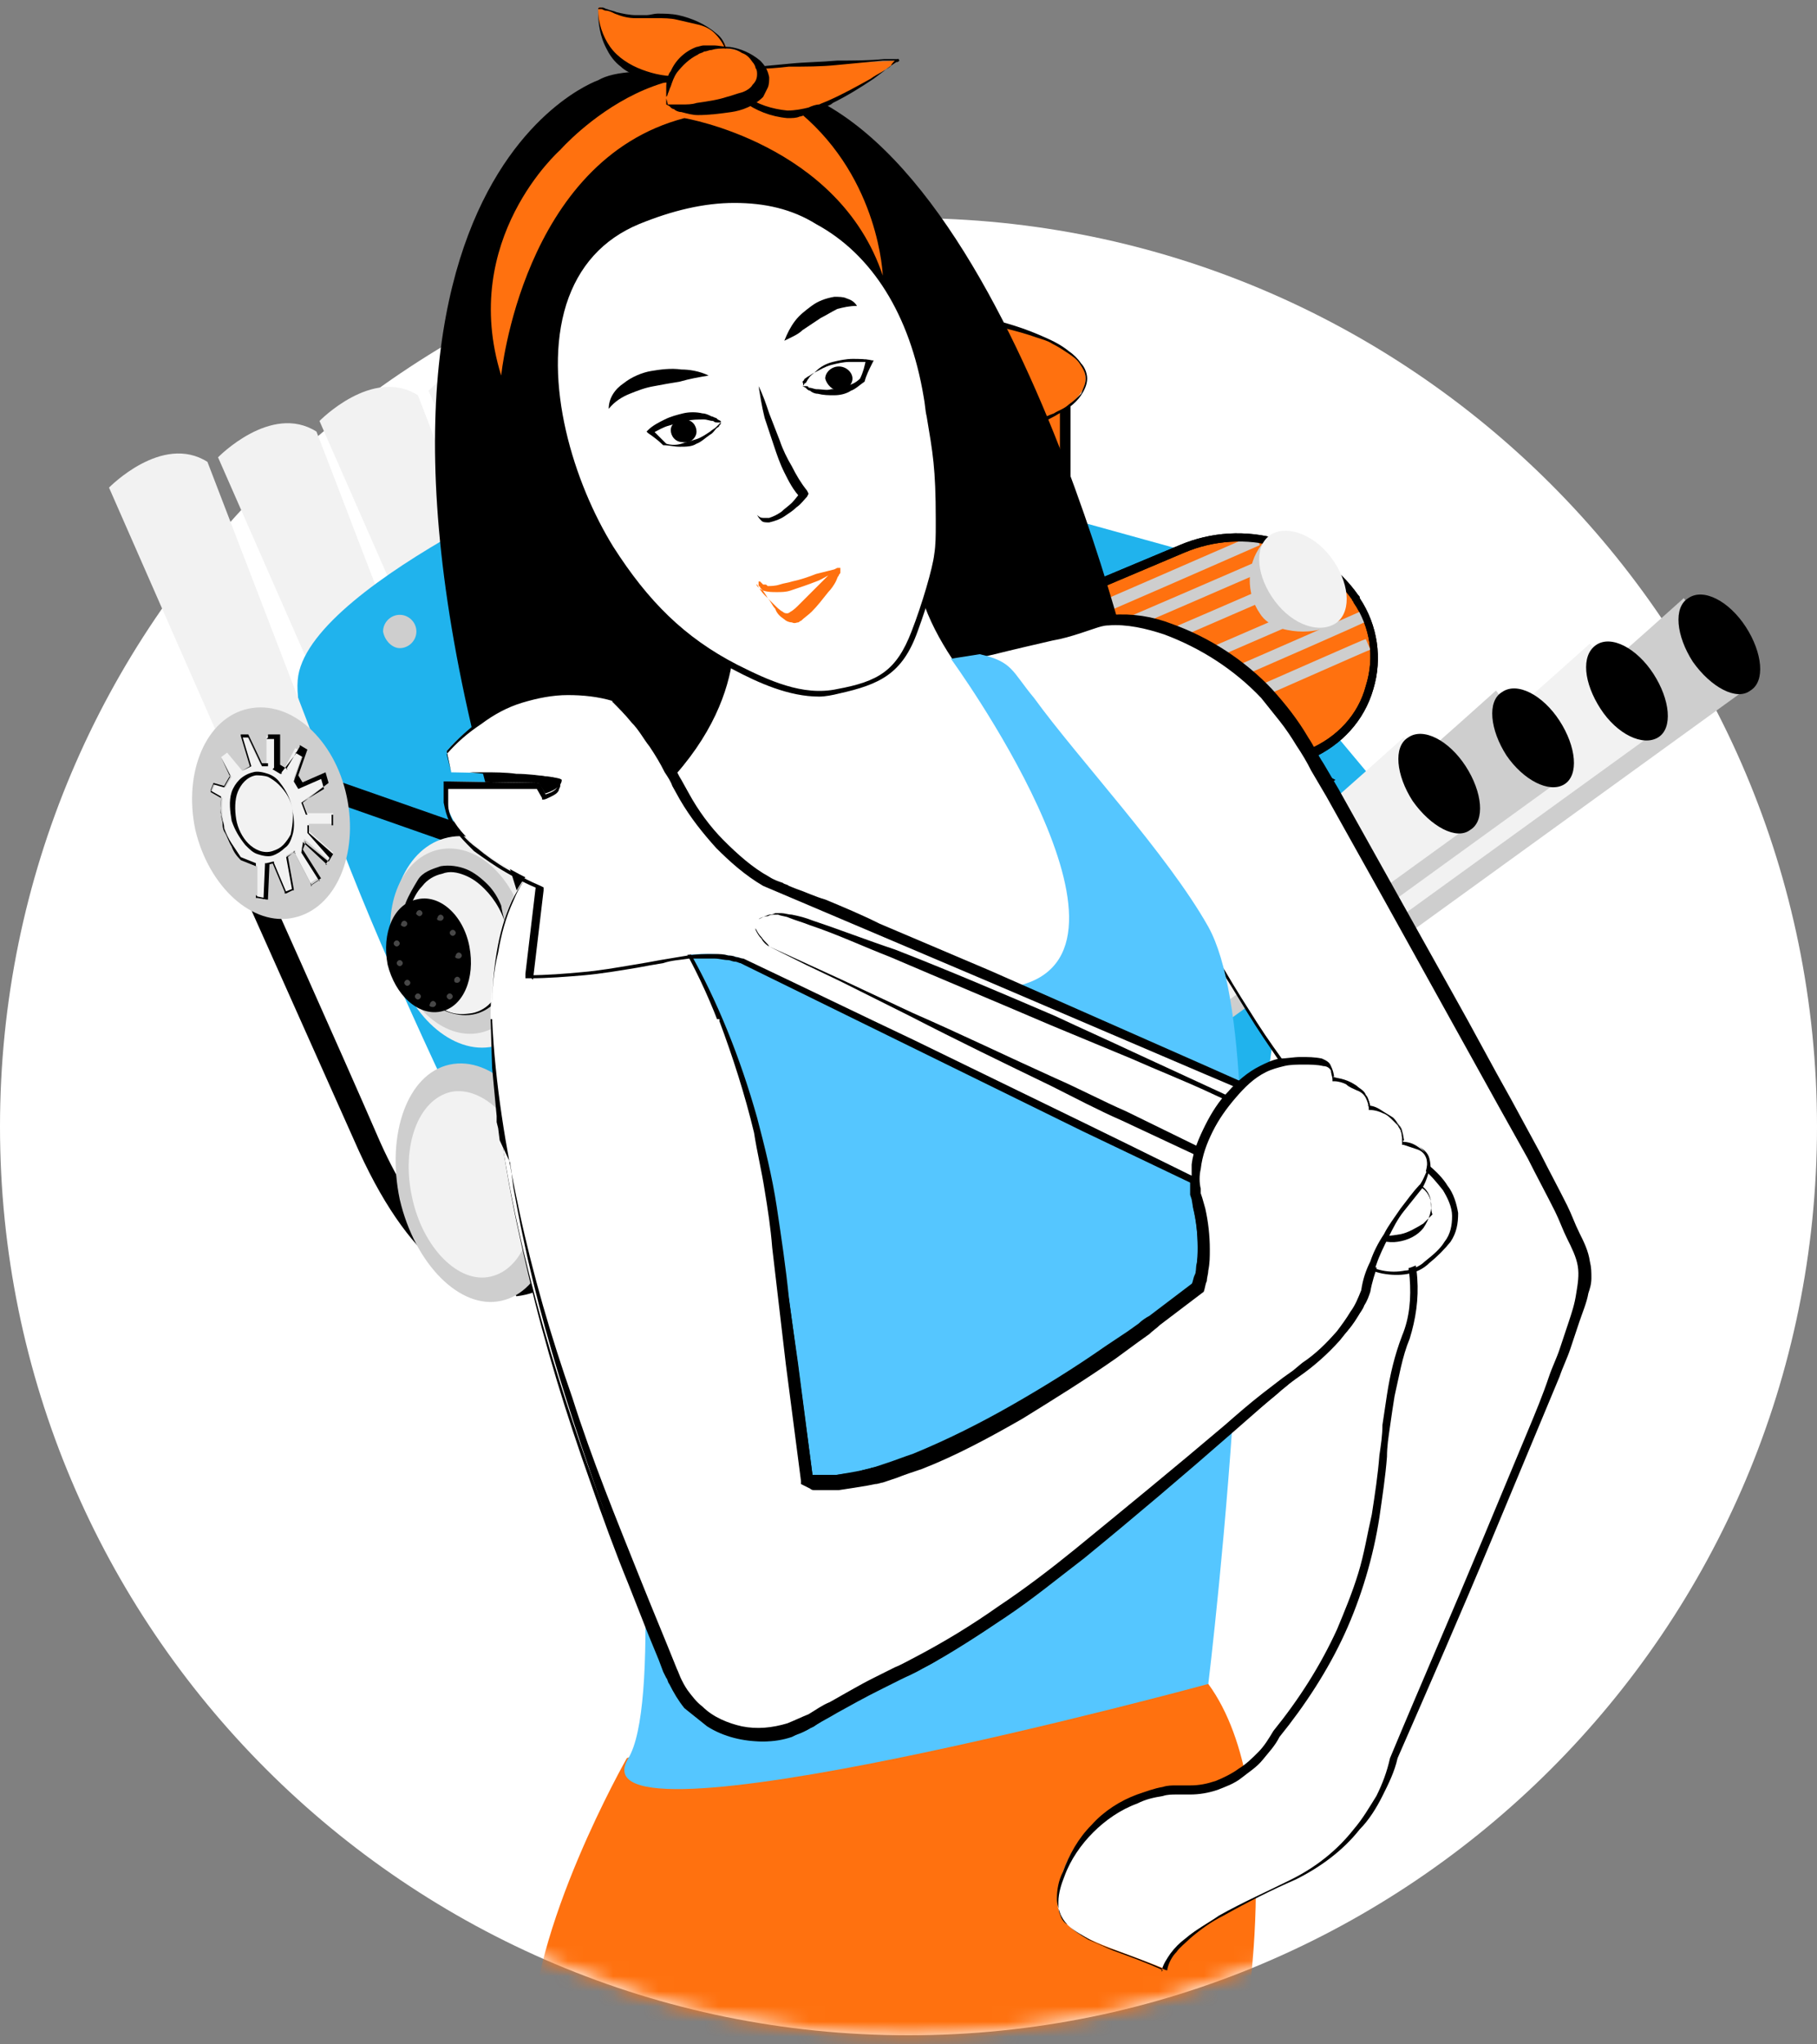 <svg width="120" height="135" viewBox="0 0 120 135" fill="none" xmlns="http://www.w3.org/2000/svg">
<rect x="0" y="0" width="120" height="135" fill="#808080" stroke="none"/>
<path d="M60 134.4C93.137 134.4 120 107.537 120 74.4C120 41.263 93.137 14.4 60 14.4C26.863 14.4 0 41.263 0 74.4C0 107.537 26.863 134.4 60 134.4Z" fill="white"/>
<mask id="mask0" mask-type="alpha" maskUnits="userSpaceOnUse" x="0" y="14" width="120" height="121">
<path d="M60 134.4C93.137 134.4 120 107.537 120 74.4C120 41.263 93.137 14.4 60 14.4C26.863 14.4 0 41.263 0 74.4C0 107.537 26.863 134.4 60 134.4Z" fill="white"/>
</mask>
<g mask="url(#mask0)">
<path d="M41.4 116.1C41.4 116.1 34.9 127.5 35.1 135.1H82C82 135.1 85.2 118.6 79.8 111.2C74.3 103.8 41.4 116.1 41.4 116.1Z" fill="#FF710F"/>
</g>
<path d="M36.8 45.1C36.5 44.5 28.3 25.8 28.3 25.8C28.3 25.8 31.8 22.2 34.8 24.1L42.1 43.1L36.8 45.1Z" fill="#F2F2F2"/>
<path d="M29.6 47.1C29.3 46.5 21.1 27.8 21.1 27.8C21.1 27.8 24.6 24.2 27.6 26.1L34.9 45.1L29.6 47.1Z" fill="#F2F2F2"/>
<path d="M22.9 49.5C22.6 48.9 14.4 30.2 14.4 30.2C14.4 30.2 17.9 26.6 20.9 28.5L28.2 47.5L22.9 49.5Z" fill="#F2F2F2"/>
<path d="M34.2 81.6L49 84.7L54.6 81.5L63.9 84.7L75.3 78.9L76 75.1C76 75.1 81 77.3 83.2 75.1L84.8 63.2L92.7 53.9L78 36.3L65 32.7L40 30.3C40 30.3 20.8 38.3 19.7 44.6C18.6 50.9 34.2 81.6 34.2 81.6Z" fill="#20B3ED"/>
<path d="M68.2 68.3L49.5 78.1L45.2 76.5C44.9 78.8 42.5 82 41.5 83.2L49 84.8L49.5 84.5L54.6 81.6L63.9 84.8L75.3 79L76 75.2L76.7 67.8L68.2 68.3Z" fill="#CECECE"/>
<path d="M15.7 51.5C15.4 50.9 7.2 32.2 7.2 32.2C7.2 32.2 10.7 28.6 13.7 30.5L21 49.5L15.7 51.5Z" fill="#F2F2F2"/>
<path d="M39.3 25V31.6C39.3 31.6 44.2 35.2 54.2 35C64.2 34.8 68.6 33.6 70.3 32.3V25.6L39.3 25Z" fill="#FF710F"/>
<path d="M39.3 25L39.4 31.6V31.5C39.9 31.9 40.5 32.2 41.1 32.4C41.7 32.7 42.3 32.9 42.9 33.1C44.1 33.5 45.4 33.9 46.7 34.1C48 34.4 49.3 34.5 50.6 34.6H51.6C51.9 34.6 52.3 34.6 52.6 34.6H53.6H54.1H54.6C55.3 34.6 55.9 34.6 56.6 34.5L57.6 34.4L58.6 34.3C59.3 34.3 59.9 34.2 60.6 34.1C61.3 34 61.9 34 62.6 33.9C63.9 33.7 65.2 33.5 66.5 33.2L67 33.1L67.5 33L67.7 32.9L67.9 32.8C68 32.7 68.2 32.7 68.4 32.6C69 32.4 69.6 32.1 70.1 31.7L70 32.2V25.5L70.3 25.8L62.6 25.6C60 25.5 57.5 25.5 54.9 25.4L51 25.3L47.1 25.2L39.3 25ZM39.3 25H47H50.9H54.8C57.4 25 60 25 62.6 25.1L70.4 25.2H70.7V25.5V32.2V32.3L70.6 32.4C70 32.8 69.4 33.1 68.8 33.4C68.6 33.5 68.5 33.5 68.3 33.6L68.1 33.7L67.9 33.8L67.4 33.9L66.6 34C65.3 34.3 64 34.5 62.6 34.7C61.9 34.8 61.3 34.8 60.6 34.9C60 35 59.3 35 58.6 35L57.6 35.1H56.6C55.9 35.1 55.3 35.1 54.6 35.2H54.1H53.6H52.6C52.3 35.2 51.9 35.2 51.6 35.2L50.6 35.1C49.3 35 47.9 34.8 46.6 34.5C45.3 34.2 44 33.9 42.7 33.4C42.1 33.2 41.5 32.9 40.9 32.6C40.3 32.3 39.7 32 39.2 31.6V31.5L39.3 25Z" fill="black"/>
<path d="M62 34.6H61.7V29.6C61.7 29.2 61.7 28.8 61.8 28.5L62.1 28.6C62 29 62 29.3 62 29.7V34.6Z" fill="black"/>
<path d="M63 34.4H62.7V29.4C62.7 29 62.7 28.6 62.8 28.3L63.1 28.4C63 28.7 63 29.1 63 29.4V34.4Z" fill="black"/>
<path d="M64 34.3H63.7V29.3C63.7 28.9 63.7 28.5 63.8 28.2L64.1 28.3C64 28.6 64 29 64 29.3V34.3Z" fill="black"/>
<path d="M65.1 34.1H64.8V29.1C64.8 28.7 64.8 28.3 64.9 28L65.2 28.1C65.1 28.5 65.1 28.8 65.1 29.2V34.1Z" fill="black"/>
<path d="M66.1 33.7H65.8V28.7C65.8 28.3 65.8 27.9 65.9 27.6L66.2 27.7C66.1 28.1 66.1 28.4 66.1 28.8V33.7Z" fill="black"/>
<path d="M67.1 33.6H66.8V28.6C66.8 28.2 66.8 27.8 66.9 27.5L67.2 27.6C67.1 28 67.1 28.3 67.1 28.7V33.6Z" fill="black"/>
<path d="M68.2 33.3H67.9V28.3C67.9 27.9 67.9 27.5 68 27.2L68.3 27.3C68.2 27.7 68.2 28 68.2 28.4V33.3Z" fill="black"/>
<path d="M69.2 32.9H68.9V27.9C68.9 27.5 68.9 27.1 69 26.8L69.3 26.9C69.2 27.3 69.2 27.6 69.2 28V32.9Z" fill="black"/>
<path d="M49.6 34.9H49.3V29.9C49.3 29.5 49.3 29.1 49.4 28.8L49.7 28.9C49.6 29.3 49.6 29.6 49.6 30V34.9Z" fill="black"/>
<path d="M50.7 34.9H50.4V29.9C50.4 29.5 50.4 29.1 50.5 28.8L50.8 28.9C50.7 29.3 50.7 29.6 50.7 30V34.9Z" fill="black"/>
<path d="M51.7 34.9H51.4V29.9C51.4 29.5 51.4 29.1 51.5 28.8L51.8 28.9C51.7 29.3 51.7 29.6 51.7 30V34.9Z" fill="black"/>
<path d="M52.7 34.9H52.4V29.9C52.4 29.5 52.4 29.1 52.5 28.8L52.8 28.9C52.7 29.3 52.7 29.6 52.7 30V34.9Z" fill="black"/>
<path d="M53.8 34.9H53.5V29.9C53.5 29.5 53.5 29.1 53.6 28.8L53.9 28.9C53.8 29.3 53.8 29.6 53.8 30V34.9Z" fill="black"/>
<path d="M54.8 34.9H54.5V29.9C54.5 29.5 54.5 29.1 54.6 28.8L54.9 28.9C54.8 29.3 54.8 29.6 54.8 30V34.9Z" fill="black"/>
<path d="M55.8 34.9H55.5V29.9C55.5 29.5 55.5 29.1 55.6 28.8L55.9 28.9C55.8 29.3 55.8 29.6 55.8 30V34.9Z" fill="black"/>
<path d="M56.8 34.9H56.5V29.9C56.5 29.5 56.5 29.1 56.6 28.8L56.9 28.9C56.8 29.3 56.8 29.6 56.8 30V34.9Z" fill="black"/>
<path d="M57.9 34.7H57.6V29.7C57.6 29.3 57.6 28.9 57.7 28.6L58 28.7C57.9 29.1 57.9 29.4 57.9 29.8V34.7Z" fill="black"/>
<path d="M58.9 34.7H58.6V29.7C58.6 29.3 58.6 28.9 58.7 28.6L59 28.7C58.9 29.1 58.9 29.4 58.9 29.8V34.7Z" fill="black"/>
<path d="M59.9 34.7H59.6V29.7C59.6 29.3 59.6 28.9 59.7 28.6L60 28.7C59.9 29.1 59.9 29.4 59.9 29.8V34.7Z" fill="black"/>
<path d="M61 34.7H60.7V29.7C60.7 29.3 60.7 28.9 60.8 28.6L61.1 28.7C61 29 60.9 29.4 61 29.7V34.7Z" fill="black"/>
<path d="M48.5 34.6H48.2V29.6C48.2 29.2 48.2 28.9 48.1 28.5L48.4 28.4C48.5 28.8 48.5 29.2 48.5 29.5V34.6Z" fill="black"/>
<path d="M47.5 34.4H47.2V29.4C47.2 29 47.2 28.7 47.1 28.3L47.4 28.2C47.5 28.6 47.5 29 47.5 29.3V34.4Z" fill="black"/>
<path d="M46.4 34.3H46.1V29.3C46.1 28.9 46.1 28.6 46 28.2L46.3 28.1C46.4 28.5 46.4 28.9 46.4 29.2V34.3Z" fill="black"/>
<path d="M45.4 34.1H45.1V29.1C45.1 28.7 45.1 28.4 45 28L45.3 27.9C45.4 28.3 45.4 28.7 45.4 29V34.1Z" fill="black"/>
<path d="M44.4 33.7H44.1V28.7C44.1 28.3 44.1 28 44 27.6L44.3 27.5C44.4 27.9 44.4 28.3 44.4 28.6V33.7Z" fill="black"/>
<path d="M43.4 33.4H43.1V28.4C43.1 28 43.1 27.7 43 27.3L43.3 27.2C43.4 27.6 43.4 28 43.4 28.3V33.4Z" fill="black"/>
<path d="M42.3 33H42V28C42 27.6 42 27.3 41.9 26.9L42.2 26.8C42.3 27.2 42.3 27.6 42.3 27.9V33Z" fill="black"/>
<path d="M41.3 32.7H41V27.7C41 27.3 41 27 40.9 26.6L41.2 26.5C41.3 26.9 41.3 27.3 41.3 27.6V32.7Z" fill="black"/>
<path d="M55 29.8C64.2 29.8 71.7 27.7 71.7 25C71.7 22.4 64.2 20.2 55 20.2C45.8 20.2 38.3 22.4 38.3 25C38.3 27.6 45.8 29.8 55 29.8Z" fill="#FF710F"/>
<path d="M71.8 25C71.8 25.4 71.6 25.8 71.4 26.1C71.2 26.4 70.9 26.7 70.6 26.9C70 27.3 69.3 27.7 68.6 28C67.2 28.6 65.7 29 64.2 29.3C61.2 29.9 58.2 30.1 55.1 30.1C53.6 30.1 52.1 30 50.5 29.8C49.7 29.7 49 29.6 48.2 29.5C47.4 29.4 46.7 29.3 45.9 29.1C44.4 28.8 42.9 28.5 41.5 27.9C41.2 27.8 40.8 27.6 40.5 27.4C40.2 27.2 39.8 27.1 39.5 26.8C39.2 26.6 38.9 26.3 38.6 26C38.4 25.7 38.2 25.3 38.2 24.9C38.2 24.5 38.4 24.1 38.6 23.8C38.8 23.5 39.1 23.2 39.5 23C40.1 22.5 40.8 22.2 41.6 21.9C43 21.3 44.5 21 46 20.7C49 20.1 52.1 19.9 55.1 19.9C58.1 19.9 61.2 20.1 64.2 20.8C65.7 21.1 67.2 21.5 68.6 22.1C69.3 22.4 70 22.7 70.6 23.2C70.9 23.4 71.2 23.7 71.4 24C71.6 24.2 71.8 24.6 71.8 25ZM71.7 25C71.7 24.6 71.5 24.3 71.3 24C71.1 23.7 70.8 23.5 70.5 23.3C70.2 23.1 69.9 22.9 69.5 22.7C69.2 22.5 68.8 22.4 68.5 22.3C67.1 21.8 65.6 21.5 64.1 21.2C62.6 21 61.1 20.8 59.6 20.7C58.1 20.6 56.6 20.5 55.1 20.6C53.6 20.6 52.1 20.7 50.6 20.8C49.8 20.9 49.1 20.9 48.3 21C47.5 21.1 46.8 21.2 46.1 21.3C45.4 21.4 44.6 21.6 43.9 21.8C43.2 22 42.4 22.2 41.8 22.5C41.5 22.6 41.1 22.8 40.8 22.9C40.5 23.1 40.1 23.2 39.8 23.4C39.5 23.6 39.2 23.8 39 24.1C38.8 24.4 38.6 24.7 38.6 25C38.6 25.3 38.7 25.7 39 26C39.2 26.3 39.5 26.5 39.8 26.7C40.4 27.1 41.1 27.5 41.8 27.7C43.2 28.2 44.7 28.6 46.2 28.9C47.7 29.2 49.2 29.3 50.7 29.4C52.2 29.5 53.7 29.5 55.2 29.5C58.2 29.5 61.2 29.3 64.2 28.8C65.7 28.6 67.2 28.2 68.6 27.7C68.9 27.6 69.3 27.4 69.6 27.3C69.9 27.1 70.3 27 70.6 26.7C70.9 26.5 71.2 26.2 71.4 26C71.5 25.7 71.7 25.4 71.7 25Z" fill="black"/>
<path d="M84.6 53.7C84.6 53.7 86.8 59.6 91.5 56.3C96.2 53 111.2 39.5 111.2 39.5L115.6 45.3L93.5 61.3C93.5 61.3 84.6 65 81.3 56.3L84.6 53.7Z" fill="#CECECE"/>
<path d="M115.6 45.6C116.6 45 116.4 43.1 115.3 41.4C114.2 39.7 112.5 38.8 111.5 39.5C110.5 40.1 110.7 42 111.8 43.7C113 45.4 114.7 46.3 115.6 45.6Z" fill="black"/>
<path d="M78.4 56.7C78.4 56.7 80.6 62.6 85.3 59.3C90 56 105 42.5 105 42.5L109.4 48.3L87.3 64.3C87.3 64.3 78.4 68 75.1 59.3L78.4 56.7Z" fill="#F2F2F2"/>
<path d="M109.5 48.7C110.5 48.1 110.3 46.2 109.2 44.5C108.1 42.8 106.4 41.9 105.4 42.6C104.4 43.3 104.6 45.1 105.7 46.8C106.8 48.5 108.5 49.3 109.5 48.7Z" fill="black"/>
<path d="M72.2 59.8C72.2 59.8 74.4 65.7 79.1 62.4C83.8 59.1 98.8 45.6 98.8 45.6L103.2 51.4L81.1 67.4C81.1 67.4 72.2 71.1 68.9 62.4L72.2 59.8Z" fill="#CECECE"/>
<path d="M103.3 51.8C104.3 51.2 104.1 49.3 103 47.6C101.9 45.9 100.2 45 99.2 45.7C98.2 46.3 98.4 48.2 99.5 49.9C100.6 51.5 102.3 52.4 103.3 51.8Z" fill="black"/>
<path d="M66.1 62.9C66.1 62.9 68.3 68.8 73 65.5C77.7 62.2 92.7 48.7 92.7 48.7L97.1 54.5L75 70.5C75 70.5 66.1 74.2 62.8 65.5L66.1 62.9Z" fill="#F2F2F2"/>
<path d="M97.1 54.8C98.1 54.2 97.9 52.3 96.8 50.6C95.7 48.9 94 48 93 48.7C92 49.3 92.2 51.2 93.3 52.9C94.5 54.6 96.2 55.5 97.1 54.8Z" fill="black"/>
<path d="M53.1 52C54.1 53.6 55.6 55.7 57.2 57.4C59.2 59.4 62.2 59.9 64.8 58.9L86.4 49.9C90.4 48.2 91.9 43.3 89.5 39.7C89.5 39.6 89.4 39.6 89.4 39.5C86.8 35.9 82 34.6 78 36.3L55.8 45.7C55.8 45.7 55.8 45.7 55.7 45.7C52.9 46.3 51.6 49.5 53.1 52Z" fill="#FF710F"/>
<path d="M62.1 59.6C60.2 59.6 58.4 58.9 57.1 57.5C55.4 55.8 53.9 53.6 52.9 52.1C52.1 50.9 52 49.4 52.6 48C53.2 46.7 54.3 45.7 55.7 45.3L77.9 36C82.1 34.2 87.1 35.6 89.7 39.3C89.8 39.4 89.8 39.4 89.8 39.5C91 41.3 91.3 43.5 90.7 45.5C90.1 47.6 88.6 49.2 86.6 50.1L65 59.1C64 59.4 63 59.6 62.1 59.6ZM53.4 51.8C54.3 53.3 55.8 55.4 57.5 57.1C59.4 59 62.3 59.5 64.8 58.5L86.4 49.5C88.3 48.7 89.7 47.2 90.2 45.3C90.8 43.4 90.5 41.4 89.4 39.8C89.4 39.7 89.3 39.7 89.3 39.6C86.8 36.1 82.2 34.8 78.2 36.5L56 45.9H55.9C54.7 46.2 53.7 47.1 53.2 48.2C52.6 49.4 52.7 50.7 53.4 51.8Z" fill="black"/>
<path d="M60.5 59.3L59.8 58.9C59.9 58.7 63.2 53.3 67.6 51.8C71.8 50.4 90 42.2 90.2 42.2L90.5 42.9C89.7 43.2 72.1 51.1 67.8 52.6C63.8 54 60.6 59.3 60.5 59.3Z" fill="#CECECE"/>
<path d="M58.6 58.3L57.9 57.9C58 57.7 61.1 52.2 65.5 50.7C69.7 49.3 89.6 40.5 89.8 40.4L90.1 41.1C89.3 41.5 70 50 65.7 51.4C61.7 52.8 58.6 58.2 58.6 58.3Z" fill="#CECECE"/>
<path d="M57 56.9L56.3 56.5C56.4 56.3 59.5 50.9 63.9 49.4C68.1 48 86.7 39.8 86.8 39.8L87.1 40.5C86.3 40.8 68.4 48.7 64.1 50.2C60.1 51.5 57.1 56.8 57 56.9Z" fill="#CECECE"/>
<path d="M55.6 55.3L54.9 54.9C55 54.7 58.4 49 62.8 47.5C67 46.1 85.6 37.9 85.7 37.9L86 38.6C85.2 38.9 67.3 46.8 63 48.3C59 49.7 55.6 55.3 55.6 55.3Z" fill="#CECECE"/>
<path d="M54.6 53.7L53.9 53.3C54 53.1 57.3 47.5 61.7 46C65.9 44.6 84.5 36.4 84.6 36.4L84.9 37.1C84.1 37.4 66.2 45.3 61.9 46.8C57.8 48.2 54.6 53.6 54.6 53.7Z" fill="#CECECE"/>
<path d="M53.5 52.1L52.8 51.7C52.9 51.5 56.2 46.2 60.6 44.7C64.8 43.3 82.7 35.3 82.9 35.3L83.2 36C82.5 36.3 65.1 44 60.8 45.5C56.8 46.8 53.6 52 53.5 52.1Z" fill="#CECECE"/>
<path d="M62.1 59.6C60.2 59.6 58.4 58.9 57.1 57.5C55.4 55.8 53.9 53.6 52.9 52.1C52.1 50.9 52 49.4 52.6 48C53.2 46.7 54.3 45.7 55.7 45.3L77.9 36C82.1 34.2 87.1 35.6 89.7 39.3C89.8 39.4 89.8 39.4 89.8 39.5C91 41.3 91.3 43.5 90.7 45.5C90.1 47.6 88.6 49.2 86.6 50.1L65 59.1C64 59.4 63 59.6 62.1 59.6ZM53.4 51.8C54.3 53.3 55.8 55.4 57.5 57.1C59.4 59 62.3 59.5 64.8 58.5L86.4 49.5C88.3 48.7 89.7 47.2 90.2 45.3C90.8 43.4 90.5 41.4 89.4 39.8C89.4 39.7 89.3 39.7 89.3 39.6C86.8 36.1 82.2 34.8 78.2 36.5L56 45.9H55.9C54.7 46.2 53.7 47.1 53.2 48.2C52.6 49.4 52.7 50.7 53.4 51.8Z" fill="black"/>
<path d="M83.8 35.4L83.3 36C82.3 37.3 82.3 39.2 83.2 40.5C83.5 41 84 41.3 84.6 41.5C86.7 42.1 88.2 41.2 88.2 41.2L83.8 35.4Z" fill="#CECECE"/>
<path d="M88.3 41.1C89.3 40.3 89.1 38.4 87.9 36.8C86.7 35.2 84.8 34.6 83.8 35.4C82.8 36.2 83 38.1 84.2 39.7C85.4 41.3 87.2 41.9 88.3 41.1Z" fill="#F2F2F2"/>
<path d="M33.7 85.5C31.3 85.5 27.4 84.1 23.7 76C20.7 69.3 13.9 54 13.8 53.9L13.5 53.3L18.4 50.2L30.4 54.4C30.8 54.5 32.3 54.7 33.8 55.9C35.4 57.1 37.4 59.4 37.6 63.8C37.9 70.3 38.5 76.6 38.7 78.7C38.8 79.4 38.8 79.5 38.8 79.6C38.8 81.8 37.6 85.2 34.1 85.6C34.1 85.5 33.9 85.5 33.7 85.5ZM15.5 53.8C16.8 56.7 22.5 69.4 25.1 75.4C27.7 81.2 31 84.3 34.1 84.1C36.8 83.8 37.5 81.1 37.5 79.6C37.5 79.5 37.5 79.2 37.4 78.8C37.2 76.7 36.6 70.4 36.3 63.8C35.9 56.5 30.5 55.8 30.3 55.8H30.2H30.1L18.7 51.8L15.5 53.8Z" fill="black"/>
<path d="M32.6 69.1C35.4 68.5 36.9 64.9 36.1 61.1C35.3 57.3 32.4 54.7 29.6 55.3C26.8 55.9 25.3 59.5 26.1 63.3C26.9 67 29.9 69.7 32.6 69.1Z" fill="#EFEFEF"/>
<path d="M19.4 60.6C22.2 60 23.7 56.4 22.9 52.6C22.1 48.8 19.2 46.2 16.4 46.8C13.6 47.4 12.1 51 12.9 54.8C13.8 58.6 16.7 61.2 19.4 60.6Z" fill="#CECECE"/>
<path d="M33.1 85.9C35.9 85.3 37.3 81.3 36.4 77C35.5 72.7 32.5 69.7 29.7 70.3C26.9 70.9 25.5 74.9 26.4 79.2C27.4 83.5 30.4 86.5 33.1 85.9Z" fill="#CECECE"/>
<path d="M32.4 84.3C34.6 83.8 35.7 80.7 35 77.4C34.3 74 31.9 71.7 29.8 72.1C27.6 72.6 26.5 75.7 27.2 79C27.9 82.4 30.3 84.8 32.4 84.3Z" fill="#F2F2F2"/>
<path d="M31.7 68.2C34.1 67.7 35.5 64.6 34.7 61.2C33.9 57.8 31.4 55.6 29 56.1C26.6 56.6 25.2 59.7 26 63.1C26.8 66.4 29.3 68.7 31.7 68.2Z" fill="#CECECE"/>
<path d="M14.6 50L15 49.7L16 50.9L16.5 50.6L15.9 48.6H16.3L17.2 50.5H17.6V48.6H18.2V50.6L18.7 50.9L19.5 49.4L20 49.7L19.4 51.4L19.7 51.9L21.2 51.2L21.4 51.9L20 52.9L20.3 53.7H22V54.4H20.4V54.9L22 56.3L21.7 56.8L20.1 55.4L19.9 56L21.1 57.9L20.5 58.3L19.4 56.2L18.9 56.5L19.3 58.7L18.8 58.9L18 57L17.6 57.1L17.5 59.4L17 59.3V57.2L16 56.8C16 56.8 14.4 55.1 14.7 52.7L14 52.3L14.2 51.8L14.9 52L15.3 51.3L14.6 50Z" fill="#F2F2F2"/>
<path d="M14.6 50L15 49.7L16 50.9L16.5 50.6L15.9 48.6V48.5H16H16.4L17.3 50.4H17.7V50.5V48.6V48.5H17.8H18.4H18.5V48.6C18.5 49.3 18.5 49.9 18.5 50.6V50.5L19 50.8H18.9L19.8 49.3V49.2L20.3 49.5L19.7 51.2L20 51.7H19.9L21.5 51L21.7 51.7L20 53L20.3 53.8C20.9 53.8 21.4 53.8 22 53.8V54.5H20.4V55L22 56.4L21.7 56.9L20.1 55.6H20.2L20 56.1L21.2 58L20.6 58.4H20.5V58.3L19.4 56.2H19.5L19 56.6V56.5L19.4 58.7V58.8H19.3L18.9 59H18.8V58.9L18 57H18.1L17.7 57.1L17.8 57L17.7 59.3V59.4H17.6L17 59.3H16.9V59.2V57.1V57.2L15.9 56.8C15.6 56.5 15.4 56.2 15.3 55.9C15.1 55.6 15 55.2 14.8 54.9C14.7 54.7 14.7 54.5 14.7 54.4C14.7 54.2 14.6 54 14.6 53.8C14.5 53.4 14.6 53.1 14.6 52.7L13.9 52.3L14.1 51.8L14.8 52L15.2 51.3L14.6 50ZM14.6 50L15.2 51.2L14.8 51.9L14.1 51.7L13.9 52.2L14.6 52.6C14.6 53 14.5 53.3 14.6 53.7C14.6 53.9 14.7 54.1 14.7 54.2C14.8 54.4 14.8 54.6 14.8 54.7C14.9 55 15.1 55.4 15.3 55.7C15.5 56 15.7 56.3 15.9 56.6L16.9 57V59.1L17 59.2L17.5 59.3L17.4 59.4L17.5 57.1V57H17.6L18 56.9H18.1V57L18.9 58.9H18.8L19.3 58.7V58.8L18.9 56.6L19.4 56.3H19.5V56.4L20.6 58.5H20.5L21.1 58.1V58.2L19.9 56.3L20 55.7V55.6L20.1 55.7L21.6 57.1H21.5L21.8 56.6V56.7L20.3 55V54.5H21.9V53.8C21.3 53.8 20.8 53.8 20.2 53.8L19.9 53L21.4 52.1L21.2 51.4H21.3L19.7 52.1L19.4 51.6L20 49.9V50L19.5 49.7H19.6L18.6 51V51.1H18.5L18 50.8L18.1 50.7C18.1 50 18.1 49.4 18.1 48.7L18.2 48.8H17.6L17.7 48.7V50.6H17.3L16.4 48.7H16V48.6L16.6 50.6L16 50.9L15 49.7L14.6 50Z" fill="black"/>
<path d="M31.1 67C33 66.6 34 64.2 33.5 61.5C32.9 58.9 30.9 57.1 29.1 57.5C27.2 57.9 26.2 60.3 26.7 63C27.3 65.6 29.3 67.4 31.1 67Z" fill="#F2F2F2"/>
<path d="M33.5 61.5C33.6 62 33.7 62.6 33.7 63.1C33.7 63.6 33.6 64.2 33.5 64.7C33.3 65.2 33.1 65.7 32.7 66.2C32.3 66.6 31.8 66.9 31.2 67C30.6 67.1 30 67 29.5 66.8C29 66.6 28.5 66.2 28.2 65.8C27.4 65 27 64 26.7 62.9C26.4 61.8 26.4 60.7 26.8 59.6C27 59.1 27.3 58.6 27.6 58.1C27.9 57.6 28.5 57.4 29.1 57.2C29.7 57.1 30.3 57.2 30.8 57.4C31.3 57.6 31.8 58 32.2 58.4C32.6 58.8 32.9 59.3 33.1 59.8C33.2 60.5 33.4 61 33.5 61.5ZM33.5 61.5C33.3 60.4 32.7 59.4 32 58.7C31.6 58.3 31.2 58 30.7 57.8C30.2 57.6 29.7 57.5 29.2 57.7C28.7 57.8 28.2 58.1 27.9 58.5C27.5 58.9 27.3 59.4 27.1 59.8C26.7 60.8 26.7 61.9 26.9 63C27.1 64.1 27.6 65.1 28.3 65.9C28.7 66.3 29.1 66.6 29.6 66.8C30.1 67 30.6 67 31.2 66.9C31.7 66.8 32.2 66.5 32.5 66.1C32.9 65.7 33.1 65.2 33.3 64.8C33.7 63.7 33.7 62.6 33.5 61.5Z" fill="black"/>
<path d="M17.9 56.5C19 56.3 19.5 54.9 19.2 53.4C18.9 51.9 17.8 50.9 16.7 51.2C15.6 51.5 15.1 52.8 15.4 54.3C15.8 55.7 16.9 56.7 17.9 56.5Z" fill="#F2F2F2"/>
<path d="M19.3 53.4C19.4 54 19.5 54.6 19.3 55.2C19.2 55.5 19.1 55.8 18.8 56C18.6 56.2 18.3 56.4 18 56.5C17.7 56.6 17.3 56.5 17 56.4C16.7 56.3 16.5 56.1 16.2 55.8C15.8 55.3 15.5 54.8 15.3 54.2C15.2 53.6 15.1 52.9 15.3 52.3C15.4 52 15.6 51.7 15.8 51.5C16 51.3 16.3 51.1 16.7 51C17 50.9 17.4 51 17.7 51.1C18 51.2 18.3 51.4 18.5 51.7C18.9 52.2 19.2 52.8 19.3 53.4ZM19.3 53.4C19.2 52.8 18.9 52.3 18.4 51.8C18.2 51.6 17.9 51.4 17.7 51.3C17.4 51.2 17.1 51.2 16.9 51.2C16.3 51.3 15.9 51.8 15.7 52.3C15.5 52.8 15.5 53.5 15.6 54.1C15.7 54.7 16 55.3 16.4 55.7C16.8 56.1 17.4 56.4 18 56.2C18.3 56.1 18.5 56 18.7 55.8C18.9 55.6 19.1 55.3 19.2 55.1C19.3 54.6 19.4 54 19.3 53.4Z" fill="black"/>
<path d="M29.1 66.8C30.6 66.5 31.4 64.6 31 62.5C30.6 60.4 29 59 27.5 59.4C26 59.7 25.2 61.6 25.6 63.7C26.1 65.7 27.6 67.1 29.1 66.8Z" fill="black"/>
<path d="M29.1 60.8C29.2 60.8 29.3 60.7 29.3 60.6C29.3 60.5 29.2 60.4 29.1 60.4C29 60.4 28.9 60.5 28.9 60.6C28.8 60.7 28.9 60.8 29.1 60.8Z" fill="#474747"/>
<path d="M29.9 61.8C30 61.8 30.1 61.7 30.1 61.6C30.1 61.5 30 61.4 29.9 61.4C29.8 61.4 29.7 61.5 29.7 61.6C29.7 61.7 29.8 61.8 29.9 61.8Z" fill="#474747"/>
<path d="M30.3 63.3C30.4 63.3 30.5 63.2 30.5 63.1C30.5 63 30.4 62.9 30.3 62.9C30.2 62.9 30.1 63 30.1 63.1C30 63.2 30.1 63.3 30.3 63.3Z" fill="#474747"/>
<path d="M30.2 64.9C30.3 64.9 30.4 64.8 30.4 64.7C30.4 64.6 30.3 64.5 30.2 64.5C30.1 64.5 30 64.6 30 64.7C30 64.8 30 64.9 30.2 64.9Z" fill="#474747"/>
<path d="M29.7 66C29.8 66 29.9 65.9 29.9 65.8C29.9 65.7 29.8 65.6 29.7 65.6C29.6 65.6 29.5 65.7 29.5 65.8C29.5 65.9 29.6 66 29.7 66Z" fill="#474747"/>
<path d="M28.6 66.5C28.7 66.5 28.8 66.4 28.8 66.3C28.8 66.2 28.7 66.1 28.6 66.1C28.5 66.1 28.4 66.2 28.4 66.3C28.3 66.4 28.4 66.5 28.6 66.5Z" fill="#474747"/>
<path d="M27.6 66C27.7 66 27.8 65.9 27.8 65.8C27.8 65.7 27.7 65.6 27.6 65.6C27.5 65.6 27.4 65.7 27.4 65.8C27.4 65.9 27.5 66 27.6 66Z" fill="#474747"/>
<path d="M26.9 65.1C27 65.1 27.1 65 27.1 64.9C27.1 64.8 27 64.7 26.9 64.7C26.8 64.7 26.7 64.8 26.7 64.9C26.7 65 26.8 65.1 26.9 65.1Z" fill="#474747"/>
<path d="M26.4 63.8C26.5 63.8 26.6 63.7 26.6 63.6C26.6 63.5 26.5 63.4 26.4 63.4C26.3 63.4 26.2 63.5 26.2 63.6C26.2 63.7 26.3 63.8 26.4 63.8Z" fill="#474747"/>
<path d="M26.2 62.5C26.3 62.5 26.4 62.4 26.4 62.3C26.4 62.2 26.3 62.1 26.2 62.1C26.1 62.1 26 62.2 26 62.3C26 62.4 26.1 62.5 26.2 62.5Z" fill="#474747"/>
<path d="M26.7 61.2C26.8 61.2 26.9 61.1 26.9 61C26.9 60.9 26.8 60.8 26.7 60.8C26.6 60.8 26.5 60.9 26.5 61C26.4 61.1 26.6 61.2 26.7 61.2Z" fill="#474747"/>
<path d="M27.7 60.5C27.8 60.5 27.9 60.4 27.9 60.3C27.9 60.2 27.8 60.1 27.7 60.1C27.6 60.1 27.5 60.2 27.5 60.3C27.4 60.3 27.6 60.5 27.7 60.5Z" fill="#474747"/>
<path d="M58.8 62.8C60.5 65.8 64.4 66.7 67.2 64.9L88.2 51.5C87.5 51.1 86.6 51 85.8 51.4L58.8 62.8Z" fill="black"/>
<path d="M44.2 53.5L55.7 69.4L62.9 65.6L46.3 50.8L44.2 53.5Z" fill="#CECECE"/>
<path d="M46.8 51.9C47.4 51.9 47.9 51.4 47.9 50.8C47.9 50.2 47.4 49.7 46.8 49.7C46.2 49.7 45.7 50.2 45.7 50.8C45.7 51.4 46.2 51.9 46.8 51.9Z" fill="#CECECE"/>
<path d="M47.8 50.8C47.8 51.1 47.7 51.4 47.6 51.6C47.5 51.7 47.4 51.8 47.2 51.9C47.1 52 46.9 52 46.7 52C46.4 52 46.1 51.8 45.9 51.6C45.7 51.4 45.6 51.1 45.5 50.8C45.5 50.7 45.5 50.5 45.5 50.3C45.6 50.1 45.6 50 45.7 49.9C45.9 49.7 46.3 49.5 46.6 49.5C46.8 49.5 46.9 49.5 47.1 49.6C47.2 49.7 47.4 49.8 47.5 49.9C47.8 50.3 47.8 50.6 47.8 50.8ZM47.8 50.8C47.8 50.7 47.8 50.5 47.7 50.4C47.6 50.3 47.5 50.2 47.4 50.1C47.3 50 47.2 50 47.1 50C47 50 46.9 49.9 46.8 50C46.6 50 46.4 50.1 46.2 50.2C46 50.4 45.9 50.6 45.9 50.8C45.9 51.1 46 51.3 46.2 51.5C46.3 51.6 46.4 51.6 46.5 51.7C46.6 51.7 46.8 51.7 46.9 51.7C47.1 51.7 47.4 51.6 47.6 51.5C47.7 51.4 47.8 51.3 47.9 51.2C47.8 51.1 47.8 51 47.8 50.8Z" fill="black"/>
<path d="M44.1 54.6C44.7 54.6 45.2 54.1 45.2 53.5C45.2 52.9 44.7 52.4 44.1 52.4C43.5 52.4 43 52.9 43 53.5C43.1 54.1 43.6 54.6 44.1 54.6Z" fill="#CECECE"/>
<path d="M45.3 53.5C45.3 53.8 45.2 54.1 45.1 54.3C45 54.4 44.9 54.5 44.7 54.6C44.6 54.7 44.4 54.7 44.2 54.7C43.9 54.7 43.6 54.5 43.4 54.3C43.2 54.1 43.1 53.8 43 53.5C43 53.4 43 53.2 43 53C43.1 52.8 43.1 52.7 43.2 52.6C43.4 52.4 43.8 52.2 44.1 52.2C44.3 52.2 44.4 52.2 44.6 52.3C44.7 52.4 44.9 52.5 45 52.6C45.2 52.9 45.2 53.2 45.3 53.5ZM45.2 53.5C45.2 53.4 45.2 53.2 45.1 53.1C45 53 44.9 52.9 44.8 52.8C44.7 52.7 44.6 52.7 44.5 52.7C44.4 52.7 44.3 52.6 44.2 52.7C44 52.7 43.8 52.8 43.6 52.9C43.4 53.1 43.3 53.3 43.3 53.5C43.3 53.8 43.4 54 43.6 54.2C43.7 54.3 43.8 54.3 43.9 54.4C44 54.4 44.2 54.4 44.3 54.4C44.5 54.4 44.8 54.3 45 54.2C45.1 54.1 45.2 54 45.3 53.9C45.2 53.8 45.2 53.6 45.2 53.5Z" fill="black"/>
<path d="M55.7 70.4C56.3 70.4 56.8 69.9 56.8 69.3C56.8 68.7 56.3 68.2 55.7 68.2C55.1 68.2 54.6 68.7 54.6 69.3C54.6 69.9 55.1 70.4 55.7 70.4Z" fill="#CECECE"/>
<path d="M56.8 69.4C56.8 69.7 56.7 70 56.6 70.2C56.5 70.3 56.4 70.4 56.2 70.5C56.1 70.6 55.9 70.6 55.7 70.6C55.4 70.6 55.1 70.4 54.9 70.2C54.7 70 54.6 69.7 54.5 69.4C54.5 69.3 54.5 69.1 54.5 68.9C54.6 68.7 54.6 68.6 54.7 68.5C54.9 68.3 55.3 68.1 55.6 68.1C55.8 68.1 55.9 68.1 56.1 68.2C56.2 68.3 56.4 68.4 56.5 68.5C56.7 68.8 56.8 69.1 56.8 69.4ZM56.7 69.4C56.7 69.3 56.7 69.1 56.6 69C56.5 68.9 56.4 68.8 56.3 68.7C56.2 68.6 56.1 68.6 56 68.6C55.9 68.6 55.8 68.5 55.7 68.6C55.5 68.6 55.3 68.7 55.1 68.8C54.9 69 54.8 69.2 54.8 69.4C54.8 69.7 54.9 69.9 55.1 70.1C55.2 70.2 55.3 70.2 55.4 70.3C55.5 70.3 55.7 70.3 55.8 70.3C56 70.3 56.3 70.2 56.5 70.1C56.6 70 56.7 69.9 56.8 69.8C56.7 69.6 56.7 69.5 56.7 69.4Z" fill="black"/>
<path d="M62.9 66.7C63.5 66.7 64 66.2 64 65.6C64 65 63.5 64.5 62.9 64.5C62.3 64.5 61.8 65 61.8 65.6C61.8 66.2 62.3 66.7 62.9 66.7Z" fill="#CECECE"/>
<path d="M64 65.6C64 65.9 63.9 66.2 63.8 66.4C63.7 66.5 63.6 66.6 63.4 66.7C63.3 66.8 63.1 66.8 62.9 66.8C62.6 66.8 62.3 66.6 62.1 66.4C61.9 66.2 61.8 65.9 61.7 65.6C61.7 65.5 61.7 65.3 61.7 65.1C61.8 64.9 61.8 64.8 61.9 64.7C62.1 64.5 62.5 64.3 62.8 64.3C63 64.3 63.1 64.3 63.3 64.4C63.4 64.5 63.6 64.6 63.7 64.7C63.9 65 64 65.3 64 65.6ZM63.9 65.6C63.9 65.5 63.9 65.3 63.8 65.2C63.7 65.1 63.6 65 63.5 64.9C63.4 64.8 63.3 64.8 63.2 64.8C63.1 64.8 63 64.7 62.9 64.8C62.7 64.8 62.5 64.9 62.3 65C62.1 65.2 62 65.4 62 65.6C62 65.9 62.1 66.1 62.3 66.3C62.4 66.4 62.5 66.4 62.6 66.5C62.7 66.5 62.9 66.5 63 66.5C63.2 66.5 63.5 66.4 63.7 66.3C63.8 66.2 63.9 66.1 64 66C63.9 65.9 63.9 65.7 63.9 65.6Z" fill="black"/>
<path d="M41.9 46.9C42.5 46.9 43 46.4 43 45.8C43 45.2 42.5 44.7 41.9 44.7C41.3 44.7 40.8 45.2 40.8 45.8C40.8 46.4 41.3 46.9 41.9 46.9Z" fill="#CECECE"/>
<path d="M33.6 44.8C34.2 44.8 34.7 44.3 34.7 43.7C34.7 43.1 34.2 42.6 33.6 42.6C33 42.6 32.5 43.1 32.5 43.7C32.6 44.4 33.1 44.8 33.6 44.8Z" fill="#CECECE"/>
<path d="M26.4 42.8C27 42.8 27.5 42.3 27.5 41.7C27.5 41.1 27 40.6 26.4 40.6C25.8 40.6 25.3 41.1 25.3 41.7C25.4 42.3 25.9 42.8 26.4 42.8Z" fill="#CECECE"/>
<path d="M39.5 5.3C39.5 5.3 17.8 12.8 36 64.4L74.9 45C74.9 45 65.4 4.5 48.2 5.3C48.1 5.3 41.7 4 39.5 5.3Z" fill="black"/>
<path d="M74.5 61.5C74.5 61.5 78.4 58.9 80.3 63.1C81.6 66 87.7 74.4 91.5 79.5C93.4 82 93.8 85.3 92.7 88.2C91.8 90.6 91.5 93.3 91.4 94.6C90.8 99.6 90.7 106.4 84.2 114.3C84.2 114.3 82.4 118 78.1 118.1C74.5 118.1 71.2 120.4 70.1 123.9C68.9 127.7 71.7 127.9 76.9 130C77.3 128.5 79.1 126.9 85.1 124.3C91.1 121.6 92.2 116.1 92.2 116.1C92.2 116.1 102.3 92.8 103.8 88.1C105.3 83.4 105 83.9 103.4 80.3C102.1 77.4 90.8 57.2 86.4 49.4C84.7 46.4 82.2 43.9 79 42.3C76.9 41.2 74.4 40.5 72.1 41.2C66.4 42.9 59.8 43.9 60.7 44.5C61.7 45 74.5 61.5 74.5 61.5Z" fill="white"/>
<path d="M74.5 61.5L74.7 61.4C74.8 61.4 74.8 61.3 74.9 61.3C75 61.2 75.2 61.2 75.4 61.1C75.7 61 76 60.9 76.4 60.8C77.1 60.7 77.8 60.7 78.4 61C79 61.3 79.6 61.7 79.9 62.3C80.1 62.6 80.3 62.9 80.4 63.2C80.5 63.5 80.7 63.8 80.9 64.1C81.6 65.3 82.3 66.4 83 67.5C83.7 68.6 84.5 69.7 85.3 70.8C86.8 73 88.4 75.1 90 77.3L91.2 78.9C91.4 79.2 91.6 79.4 91.8 79.7C91.9 79.8 92 80 92.1 80.1L92.4 80.5C93.1 81.7 93.5 83 93.6 84.4C93.7 85.8 93.5 87.1 93.1 88.4C92.6 89.6 92.4 90.9 92.1 92.2C92 92.8 91.9 93.5 91.8 94.2C91.7 94.9 91.6 95.5 91.6 96.2C91.5 97.5 91.3 98.8 91.1 100.2C90.7 102.8 89.9 105.5 88.8 107.9C87.7 110.3 86.2 112.6 84.5 114.7C84.2 115.3 83.8 115.7 83.4 116.2C83 116.7 82.5 117 82 117.4C81.5 117.8 80.9 118 80.4 118.2C79.8 118.4 79.2 118.5 78.6 118.5H78.1C78 118.5 77.8 118.5 77.7 118.5C77.4 118.5 77.1 118.5 76.8 118.6C76.2 118.7 75.7 118.8 75.1 119.1C74 119.5 73 120.2 72.2 121C71.4 121.8 70.7 122.8 70.3 123.9C70.1 124.4 69.9 125 69.9 125.6C69.9 125.9 69.9 126.2 70 126.4C70.1 126.7 70.2 126.9 70.5 127.1C70.9 127.5 71.4 127.8 71.9 128.1C72.4 128.3 73 128.6 73.5 128.8C74.6 129.2 75.7 129.6 76.8 130.1L76.7 130.2C76.8 129.7 77.1 129.3 77.3 129C77.6 128.6 77.9 128.3 78.3 128C79 127.4 79.8 127 80.5 126.5C82.1 125.6 83.7 124.9 85.3 124.1C86.9 123.3 88.3 122.2 89.4 120.8C90 120.1 90.4 119.4 90.9 118.6C91.3 117.8 91.6 117 91.8 116.1C93.8 111.3 95.9 106.5 97.9 101.7C98.9 99.3 99.9 96.9 100.9 94.5C101.4 93.3 101.9 92.1 102.3 90.9C102.5 90.3 102.8 89.7 103 89.1L103.3 88.2L103.6 87.3C103.8 86.7 104 86.1 104.1 85.4C104.2 84.8 104.3 84.2 104.2 83.6C104.1 83 103.8 82.4 103.5 81.8C103.2 81.2 103 80.6 102.7 80C102.1 78.8 101.5 77.7 100.9 76.5L99 73.1L91.4 59.4L87.6 52.6L86.6 50.9C86.3 50.3 86 49.8 85.6 49.2C85.3 48.7 84.9 48.1 84.5 47.6C84.1 47.1 83.7 46.6 83.3 46.1C81.5 44.2 79.3 42.8 76.9 41.9C75.7 41.5 74.4 41.2 73.2 41.3C72.9 41.3 72.6 41.4 72.3 41.5C72 41.6 71.7 41.7 71.4 41.8C70.8 42 70.1 42.2 69.5 42.3C68.2 42.6 66.9 42.9 65.7 43.2C64.4 43.5 63.1 43.8 61.9 44.1C61.6 44.2 61.3 44.3 61 44.4C60.9 44.4 60.9 44.5 60.8 44.5V44.4L60.9 44.5C61 44.6 61 44.6 61.1 44.7C61.6 45.2 62 45.7 62.4 46.2C63.2 47.2 64 48.2 64.9 49.3C66.5 51.3 68.1 53.4 69.7 55.5L72.1 58.6L73.3 60.2L73.9 61L74.2 61.4L74.3 61.6L74.4 61.7L74.5 61.5ZM74.5 61.6L69.6 55.5L64.7 49.4C63.9 48.4 63.1 47.4 62.2 46.4C61.8 45.9 61.3 45.4 60.9 44.9C60.8 44.8 60.8 44.8 60.7 44.7L60.6 44.6C60.6 44.6 60.5 44.6 60.5 44.5C60.5 44.5 60.4 44.4 60.5 44.3C60.5 44.2 60.5 44.2 60.6 44.1C60.6 44 60.7 44 60.7 44C60.8 43.9 60.9 43.9 60.9 43.9C61.2 43.8 61.5 43.7 61.9 43.6C63.2 43.2 64.5 42.9 65.7 42.6C67 42.3 68.2 42 69.5 41.6C70.1 41.4 70.8 41.3 71.4 41.1C71.7 41 72 40.9 72.4 40.8C72.7 40.7 73.1 40.7 73.4 40.6C74.8 40.5 76.1 40.7 77.4 41.2C79.9 42.1 82.2 43.6 84 45.5C84.9 46.5 85.7 47.5 86.4 48.7C86.8 49.3 87 49.8 87.4 50.4L88.4 52.1L92.2 58.9L96 65.7C97.3 68 98.5 70.3 99.8 72.6L101.7 76.1C102.3 77.3 102.9 78.4 103.5 79.6C103.8 80.2 104 80.8 104.3 81.4C104.6 82 104.9 82.6 105 83.3C105.1 83.7 105.1 84 105.1 84.4C105.1 84.8 105 85.1 104.9 85.4C104.8 86 104.5 86.7 104.3 87.3L104 88.2L103.7 89.1C103.5 89.7 103.2 90.3 103 90.9C102.5 92.1 102 93.3 101.5 94.5C100.5 96.9 99.5 99.3 98.5 101.7C96.5 106.5 94.4 111.3 92.3 116.1C92.1 117 91.7 117.8 91.3 118.6C90.9 119.4 90.4 120.2 89.8 120.8C88.7 122.2 87.2 123.3 85.6 124.1C84 124.8 82.4 125.6 80.8 126.5C80 126.9 79.3 127.4 78.6 128C78.3 128.3 77.9 128.6 77.7 128.9C77.4 129.2 77.2 129.6 77.1 130V130.1H77C75.9 129.6 74.8 129.2 73.7 128.8C73.1 128.6 72.6 128.4 72 128.1C71.5 127.8 70.9 127.5 70.5 127.1C70.3 126.9 70.1 126.6 70 126.3C69.9 126 69.8 125.7 69.8 125.4C69.8 124.8 69.9 124.2 70.2 123.6C70.6 122.5 71.2 121.4 72.1 120.5C72.9 119.6 74 118.9 75.1 118.5C75.7 118.3 76.2 118.1 76.8 118C77.1 117.9 77.4 117.9 77.7 117.9C77.8 117.9 78 117.9 78.2 117.9H78.6C79.2 117.9 79.7 117.8 80.3 117.6C80.8 117.4 81.4 117.1 81.8 116.8C82.3 116.5 82.7 116.1 83.1 115.7C83.5 115.3 83.8 114.8 84.1 114.3C85.8 112.2 87.2 110 88.3 107.6C88.8 106.4 89.3 105.2 89.7 103.9C90.1 102.6 90.3 101.3 90.6 100C90.8 98.7 91 97.4 91.1 96.1C91.2 95.4 91.3 94.8 91.3 94.1C91.4 93.4 91.5 92.8 91.6 92.1C91.8 90.8 92.1 89.5 92.6 88.2C93.1 87 93.2 85.7 93.1 84.4C93 83.1 92.6 81.8 92 80.7L91.8 80.3C91.7 80.2 91.6 80 91.5 79.9C91.3 79.6 91.1 79.4 90.9 79.1L89.7 77.5C88.1 75.3 86.6 73.2 85.1 71C84.4 69.9 83.6 68.8 82.9 67.7C82.2 66.6 81.5 65.4 80.8 64.3C80.6 64 80.5 63.7 80.3 63.4C80.2 63.1 80 62.8 79.8 62.5C79.4 62 78.9 61.5 78.3 61.2C77.7 60.9 77 60.9 76.4 61C76.1 61.1 75.8 61.1 75.4 61.3C75.3 61.4 75.1 61.4 74.9 61.5C74.8 61.5 74.8 61.6 74.7 61.6L74.6 61.7H74.5V61.6C74.6 61.6 74.5 61.6 74.5 61.6Z" fill="black"/>
<path d="M48 39.6C48 39.6 50.4 46 42.8 52.8L40.1 54.7C40.1 54.7 47.4 70.1 45.9 86.4C44.4 102.7 43.5 116.4 43.5 116.4L79.6 109.9C79.6 109.9 80.4 66 76.9 59.4C73.4 52.8 60.6 45.2 60.6 36.5C60.7 30.8 48 39.6 48 39.6Z" fill="white"/>
<path d="M43.4 116.7V116.4C43.4 116.3 44.4 102.5 45.8 86.4C47.2 70.4 40 55 40 54.8L39.9 54.6L42.7 52.6C50 45.9 47.8 39.7 47.8 39.6L47.7 39.5L47.8 39.4C48.2 39.2 56.9 33.1 59.8 34.6C60.4 34.9 60.8 35.6 60.8 36.5C60.8 41.8 65.9 46.9 70.3 51.4C73.1 54.2 75.7 56.8 77 59.3C80.5 65.9 79.7 108.1 79.7 109.9V110.1H79.5L43.4 116.7ZM40.4 54.8C41.1 56.5 47.6 71.2 46.2 86.4C44.9 101.3 44 114.1 43.8 116.1L79.4 109.7C79.4 106.7 80 65.7 76.7 59.5C75.4 57.1 72.8 54.5 70.1 51.7C65.6 47.2 60.4 42 60.4 36.5C60.4 35.7 60.2 35.2 59.7 34.9C57.2 33.6 49.3 38.8 48.2 39.6C48.5 40.6 49.8 46.6 42.9 52.9L40.4 54.8Z" fill="black"/>
<path d="M64.7 43.2L62.8 43.5C62.8 43.5 76.5 62.3 67.6 65C57.6 68 43.9 51.8 43.9 51.8L37.6 56.3C37.6 56.3 45.5 109.5 41.5 116.1C37.5 122.7 79.8 111.2 79.8 111.2C79.8 111.2 84.8 70.2 79.8 61.2C77.1 56.4 71.2 50.1 68.3 46.1C66.8 44.3 66.9 43.7 64.7 43.2Z" fill="#55C6FF"/>
<path d="M35.9 56.8C35.9 56.8 41.7 53.2 47.5 67.3C49.3 71.6 50.5 76.2 51.1 80.8L53.3 97.7C53.3 97.7 59.4 100 79.1 84.8C79.1 84.8 80.1 82.8 79.1 78.9C78.1 75.1 82.2 70.2 84.8 70C87.4 69.8 87.9 70.1 88 71.1C88 71.1 90.4 71.5 90.4 73C90.4 73 92.6 73.2 92.6 75.3C92.6 75.3 95.3 75.5 93.8 78.2C93.8 78.2 90.8 81.4 90.1 85.1C90.1 85.1 89.4 87.8 85.6 90.5C81.7 93.2 68.9 105.6 60 110C56.5 111.7 54.5 112.8 53.4 113.6C51.2 115 48.3 115 46.3 113.4C45.5 112.8 44.8 111.9 44.3 110.7C42.4 105.8 32.9 85.2 32.4 67.4C32.4 67.3 32.2 59.2 35.9 56.8Z" fill="white"/>
<path d="M35.9 56.8C36.8 56.3 37.9 56.3 38.9 56.5C39.9 56.7 40.8 57.3 41.6 57.9C42.4 58.5 43.1 59.3 43.7 60.1C44.3 60.9 44.9 61.8 45.4 62.6C47.4 66.1 48.9 69.9 50 73.8C50.5 75.7 51 77.7 51.3 79.7C51.6 81.7 51.9 83.7 52.1 85.7L52.9 91.7L53.7 97.7L53.5 97.4C53.5 97.4 53.6 97.4 53.7 97.4C53.8 97.4 53.8 97.4 53.9 97.4H54.1H54.3C54.6 97.4 54.9 97.4 55.2 97.4C55.8 97.3 56.4 97.3 56.9 97.1L57.3 97C57.4 97 57.6 96.9 57.7 96.9L58.6 96.7C59.2 96.5 59.7 96.3 60.3 96.1L62 95.4C62.6 95.2 63.1 94.9 63.6 94.6C64.2 94.4 64.7 94 65.2 93.8C65.7 93.5 66.3 93.2 66.8 92.9C68.9 91.7 71 90.4 73 89L74.5 88L75.2 87.5C75.4 87.3 75.7 87.1 75.9 87L78.8 84.8L78.7 84.9C78.9 84.5 79 84.1 79 83.7C79.1 83.3 79.1 82.8 79.1 82.4C79.1 81.5 79 80.6 78.8 79.8L78.7 79.2L78.6 78.9V78.6C78.6 78.1 78.6 77.7 78.6 77.2C78.7 76.3 79 75.4 79.5 74.6C79.9 73.8 80.4 73.1 81 72.4C81.6 71.7 82.3 71.1 83.1 70.7C83.5 70.5 83.9 70.3 84.4 70.2C84.9 70.2 85.3 70.1 85.8 70.1C86.3 70.1 86.7 70.1 87.2 70.2C87.4 70.3 87.7 70.4 87.8 70.7C87.9 70.9 88 71.2 88 71.4V71.2C88.3 71.3 88.5 71.3 88.8 71.4C89.1 71.5 89.3 71.6 89.6 71.8C89.8 72 90.1 72.1 90.2 72.4C90.4 72.6 90.5 72.9 90.5 73.2L90.4 73.1C90.7 73.1 91 73.2 91.3 73.4C91.6 73.5 91.8 73.7 92.1 73.9C92.2 74 92.3 74.1 92.4 74.3C92.5 74.4 92.6 74.6 92.6 74.7C92.7 75 92.7 75.3 92.8 75.6L92.7 75.4C93.1 75.4 93.4 75.5 93.7 75.7C94 75.9 94.3 76.1 94.4 76.5C94.5 76.9 94.5 77.2 94.4 77.6C94.3 77.9 94.2 78.2 94 78.5C93.6 79 93.2 79.5 92.8 80C92.4 80.5 92.1 81.1 91.8 81.7C91.5 82.3 91.2 82.9 91 83.5C90.8 84.1 90.6 84.7 90.5 85.3C90.4 85.6 90.3 85.9 90.1 86.2C90 86.5 89.8 86.7 89.6 87C89.3 87.5 88.9 88 88.5 88.5C87.7 89.4 86.8 90.2 85.8 90.9L85.1 91.4C84.9 91.6 84.6 91.8 84.4 92C83.9 92.4 83.5 92.8 83 93.1C82.1 93.9 81.2 94.7 80.3 95.4C78.5 97 76.7 98.5 74.9 100.1C73.1 101.6 71.2 103.1 69.3 104.6C67.4 106 65.5 107.5 63.4 108.7L62.6 109.2C62.4 109.3 62.1 109.5 61.8 109.7C61.3 110 60.7 110.3 60.2 110.5C59.1 111 58.1 111.6 57 112.1C56 112.7 54.9 113.2 53.9 113.9C53.8 114 53.6 114.1 53.5 114.1C53.4 114.2 53.2 114.3 53.1 114.3C53 114.4 52.8 114.4 52.7 114.5L52.5 114.6L52.3 114.7C51.7 114.9 51.1 115 50.4 115C49.1 115 47.8 114.7 46.7 114C46.2 113.6 45.7 113.2 45.2 112.8C44.8 112.3 44.5 111.8 44.2 111.2C44.1 111.1 44.1 110.9 44 110.8L43.8 110.4L43.5 109.6L42.8 107.9L41.5 104.6C40.6 102.4 39.8 100.2 39 97.9C37.4 93.4 36 88.9 34.9 84.2C33.8 79.6 32.9 74.9 32.6 70.1L32.5 68.3V67.4C32.5 67.1 32.5 66.8 32.5 66.5C32.5 65.3 32.6 64.1 32.9 62.9C33.1 61.7 33.4 60.6 33.9 59.5C34.1 59 34.4 58.4 34.8 57.9C35 57.5 35.4 57.1 35.9 56.8ZM36 56.8C35 57.4 34.3 58.5 33.8 59.5C33.3 60.6 33 61.7 32.8 62.9C32.6 64.1 32.5 65.3 32.5 66.4C32.5 66.7 32.5 67 32.5 67.3L32.6 68.2L32.7 70C33.1 74.7 34.1 79.4 35.3 84C36.5 88.6 38 93.1 39.6 97.5L40.2 99.2L40.8 100.9C41.2 102 41.7 103.1 42.1 104.2L43.5 107.5L44.2 109.2L44.5 110L44.7 110.4C44.8 110.5 44.8 110.7 44.9 110.8C45.4 111.8 46.1 112.7 47 113.3C47.9 113.9 49.1 114.2 50.2 114.1C50.8 114.1 51.3 114 51.8 113.8L52 113.7L52.2 113.6C52.3 113.6 52.4 113.5 52.6 113.4C52.7 113.3 52.8 113.3 53 113.2C53.1 113.1 53.2 113.1 53.4 113C54.4 112.3 55.5 111.8 56.5 111.2C57.6 110.6 58.6 110.1 59.7 109.6C60.2 109.3 60.7 109 61.3 108.8C61.6 108.7 61.8 108.5 62.1 108.4L62.9 107.9C64.9 106.7 66.9 105.3 68.7 103.8C72.5 100.9 76.1 97.8 79.7 94.8C80.6 94 81.5 93.2 82.4 92.5C82.9 92.1 83.3 91.7 83.8 91.4C84 91.2 84.3 91 84.5 90.8L85.2 90.3C86.2 89.6 87.1 88.9 87.9 88C88.3 87.6 88.6 87.1 89 86.6C89.2 86.4 89.3 86.1 89.4 85.9C89.5 85.7 89.6 85.4 89.7 85.1C89.8 84.4 90 83.8 90.3 83.2C90.5 82.6 90.8 82 91.2 81.4C91.5 80.8 91.9 80.3 92.3 79.7C92.7 79.2 93.1 78.6 93.6 78.1C93.7 77.8 93.9 77.5 94 77.3C94.1 77 94.1 76.7 94 76.4C93.9 76.1 93.7 75.9 93.4 75.8C93.2 75.7 92.8 75.6 92.5 75.5H92.4V75.4C92.4 75.1 92.4 74.8 92.3 74.6C92.3 74.5 92.2 74.4 92.1 74.2C92 74.1 91.9 74 91.9 73.9C91.7 73.7 91.5 73.5 91.2 73.4C91 73.3 90.7 73.2 90.4 73.2H90.3V73.1C90.3 72.9 90.2 72.6 90.1 72.4C90 72.2 89.8 72 89.6 71.9C89.4 71.8 89.1 71.7 88.9 71.5C88.7 71.4 88.4 71.3 88.1 71.3H88V71.2C88 71 87.9 70.8 87.9 70.6C87.9 70.4 87.7 70.3 87.4 70.3C87 70.2 86.5 70.2 86.1 70.2C85.7 70.2 85.2 70.2 84.8 70.3C84.4 70.3 84 70.5 83.6 70.7C82.8 71.1 82.2 71.7 81.6 72.4C81 73.1 80.5 73.8 80.1 74.6C79.7 75.4 79.4 76.2 79.3 77.1C79.2 77.5 79.2 78 79.3 78.4V78.7L79.4 79L79.6 79.7C79.8 80.6 79.9 81.5 79.9 82.4C79.9 82.9 79.9 83.3 79.8 83.7C79.7 84.2 79.6 84.6 79.4 85L76.5 87.2C76.3 87.4 76 87.6 75.8 87.8L75.1 88.3L73.6 89.4C71.6 90.8 69.5 92.1 67.4 93.4C65.3 94.6 63.1 95.8 60.8 96.7C60.2 96.9 59.6 97.1 59.1 97.3L58.2 97.6C58.1 97.6 57.9 97.7 57.7 97.7L57 97.8C56.4 97.9 55.8 98 55.1 98.1C54.8 98.1 54.5 98.1 54.1 98.1H53.9H53.7C53.6 98.1 53.5 98.1 53.5 98.1C53.4 98.1 53.3 98.1 53.2 98H52.9V97.8L52.1 91.8L51.4 85.8L51 82.8C50.9 81.8 50.8 80.8 50.6 79.8C50.3 77.8 50 75.9 49.5 73.9C49 72 48.4 70 47.7 68.2C47 66.3 46.2 64.5 45.2 62.7C44.7 61.8 44.2 61 43.6 60.2C43 59.4 42.3 58.6 41.5 58C40.7 57.4 39.8 56.8 38.9 56.6C38.4 56.5 37.9 56.4 37.4 56.5C36.9 56.5 36.4 56.6 36 56.8Z" fill="black"/>
<path d="M29.8 51L29.5 49.6C29.5 49.6 34 44.1 40.7 46C40.7 46 42.9 47.8 44.8 51.7C46.7 55.6 50.1 58 51.9 58.6C53.7 59.2 94.1 76.9 94.1 76.9C94.1 76.9 98.5 80.1 94.2 83.1C94.2 83.1 92.5 84.9 89.3 83C86.2 81.1 49 63.3 49 63.3C49 63.3 47.2 62.6 43.8 63.3C41.2 63.9 38.5 64.2 35.8 64.3H35L35.7 58.4C35.7 58.4 29.4 55.8 29.5 52.6V51.6L35.6 51.7L36 52.4C36 52.4 37.1 52.1 37.1 51.5C36.9 51.1 29.8 51 29.8 51Z" fill="white"/>
<path d="M29.8 51L29.5 49.6C30.2 48.8 31 48.1 31.8 47.5C32.7 46.9 33.6 46.4 34.6 46.1C35.1 45.9 35.6 45.8 36.1 45.7C36.6 45.6 37.1 45.5 37.7 45.5C38.8 45.5 39.8 45.6 40.8 45.9C41.3 46.4 41.8 46.8 42.2 47.3C42.6 47.8 43 48.3 43.4 48.9C43.8 49.4 44.1 50 44.5 50.6C44.7 50.9 44.8 51.2 45 51.5L45.5 52.4C46.1 53.5 46.9 54.6 47.8 55.5C48.7 56.4 49.7 57.3 50.8 57.9C51.1 58.1 51.4 58.2 51.7 58.3C51.8 58.4 52 58.4 52.1 58.5L52.6 58.7C53.2 58.9 53.8 59.2 54.5 59.4C55.7 59.9 56.9 60.4 58.1 61L65.4 64.1L79.9 70.5L87.1 73.7C89.5 74.8 91.9 75.8 94.3 76.9C94.8 77.3 95.3 77.8 95.6 78.3C96 78.8 96.2 79.5 96.3 80.1C96.3 80.8 96.2 81.4 95.8 82C95.4 82.5 94.9 83 94.4 83.4C93.6 84.2 92.4 84.3 91.3 84.1C90.8 84 90.3 83.8 89.8 83.6L88.4 82.9C86.5 81.9 84.7 81 82.8 80.1L71.5 74.7L48.9 63.6C48.8 63.6 48.7 63.5 48.5 63.5C48.4 63.5 48.2 63.4 48.1 63.4C47.8 63.4 47.5 63.3 47.2 63.3C46.6 63.3 46.1 63.3 45.5 63.3C44.9 63.4 44.4 63.4 43.8 63.6C43.2 63.7 42.6 63.8 42.1 63.9C40.9 64.1 39.7 64.3 38.6 64.4C37.4 64.5 36.2 64.6 35 64.6H34.7V64.3L35.4 58.4L35.6 58.7C34.8 58.4 34.1 58 33.4 57.6C32.7 57.2 32 56.7 31.3 56.2C30.7 55.6 30.1 55 29.7 54.3C29.5 53.9 29.4 53.5 29.3 53C29.3 52.8 29.3 52.6 29.3 52.4V51.8V51.6H29.5L35.6 51.7H35.7V51.8L36.1 52.6L35.9 52.5C36.2 52.4 36.6 52.3 36.8 52C36.8 51.9 36.9 51.9 36.9 51.8V51.7C36.8 51.6 36.6 51.6 36.4 51.5C35.7 51.4 35 51.3 34.2 51.2C33.5 51.1 32.7 51.1 32 51.1L31 51H30.5H30.2H30C29.8 51 29.8 51 29.8 51ZM29.8 51C29.8 50.9 29.8 51 29.8 51H29.9H30H30.3H30.8H31.9C32.6 51 33.4 51 34.1 51.1C34.8 51.1 35.6 51.2 36.3 51.3C36.5 51.3 36.7 51.4 36.9 51.5C36.9 51.5 37 51.6 37 51.7C37 51.8 37 51.8 37 51.9C37 52 36.9 52.1 36.9 52.2C36.8 52.4 36.6 52.5 36.4 52.6C36.2 52.7 36 52.8 35.9 52.8H35.8V52.7L35.4 52L35.5 52.1H29.4L29.6 51.9V52.5C29.6 52.7 29.6 52.9 29.6 53.1C29.6 53.5 29.7 53.8 29.9 54.2C30.3 54.9 30.8 55.5 31.5 56C32.1 56.5 32.8 57 33.5 57.4C34.2 57.8 35 58.2 35.7 58.5L35.9 58.6V58.8L35.2 64.7L34.9 64.4C36.1 64.4 37.3 64.3 38.4 64.2C39.6 64.1 40.7 63.9 41.9 63.7C42.5 63.6 43.1 63.5 43.6 63.4C44.2 63.3 44.8 63.2 45.4 63.1C46 63 46.6 63 47.2 63C47.5 63 47.8 63 48.1 63.1C48.2 63.1 48.4 63.1 48.6 63.2C48.8 63.2 48.9 63.3 49.1 63.3C52.9 65.1 56.6 66.9 60.4 68.7L71.7 74.2C75.4 76 79.2 77.9 82.9 79.7C84.8 80.6 86.6 81.6 88.5 82.6L89.9 83.4C90.4 83.6 90.8 83.8 91.3 83.9C91.8 84 92.3 84 92.8 83.9C93 83.9 93.3 83.8 93.5 83.7C93.7 83.6 93.9 83.5 94.1 83.3C94.6 82.9 95.1 82.5 95.4 82C95.8 81.5 95.9 80.9 95.9 80.3C95.9 79.7 95.6 79.1 95.3 78.6C94.9 78.1 94.5 77.6 94 77.2C91.6 76.1 89.2 75.1 86.8 74L79.5 70.9L65 64.7L50.4 58.5C49.2 57.8 48.2 56.9 47.3 56C46.4 55 45.6 54 44.9 52.8L44.4 51.9C44.3 51.6 44.1 51.3 43.9 51C43.6 50.4 43.3 49.9 42.9 49.3C42.5 48.8 42.2 48.2 41.7 47.7C41.3 47.2 40.8 46.7 40.4 46.3H40.5C39.5 46 38.5 45.9 37.5 45.9C36.5 45.9 35.5 46.1 34.5 46.4C33.5 46.7 32.6 47.2 31.8 47.8C30.9 48.4 30.2 49 29.5 49.8L29.8 51Z" fill="black"/>
<path d="M92.4 81.8C93.8 81.5 94.8 80.4 94.5 79.4C94.3 78.3 93 77.7 91.6 78C90.2 78.3 89.2 79.4 89.5 80.4C89.7 81.4 91 82 92.4 81.8Z" fill="white"/>
<path d="M94.5 79.3C94.6 79.9 94.4 80.5 94 81.1C93.6 81.6 93 81.9 92.3 82C91.7 82.1 91 81.9 90.4 81.7C90.1 81.6 89.8 81.4 89.6 81.2C89.4 81 89.2 80.7 89.1 80.4C89 80.1 89 79.7 89.1 79.4C89.2 79.1 89.4 78.8 89.6 78.6C90.1 78.1 90.7 77.8 91.3 77.7C91.6 77.6 92 77.6 92.3 77.7C92.6 77.7 92.9 77.8 93.2 78C94 78.2 94.4 78.7 94.5 79.3ZM94.5 79.3C94.4 79 94.3 78.8 94.1 78.6C93.9 78.4 93.6 78.3 93.4 78.2C93.1 78.1 92.9 78.1 92.6 78.1C92.3 78.1 92.1 78.1 91.8 78.2C91.3 78.3 90.8 78.5 90.4 78.9C90 79.3 89.7 79.7 89.8 80.3C89.8 80.6 89.9 80.8 90.1 81C90.3 81.2 90.5 81.4 90.8 81.5C91.3 81.7 91.9 81.6 92.5 81.5C93 81.4 93.5 81.1 94 80.8C94.2 80.6 94.4 80.4 94.6 80.2C94.5 79.9 94.5 79.6 94.5 79.3Z" fill="black"/>
<path d="M50.8 62.5C50.6 62.4 50.4 62.2 50.3 62C50.1 61.8 50 61.6 49.9 61.4C49.9 61.3 49.9 61.2 49.9 61C49.9 60.9 50 60.8 50.1 60.7C50.3 60.6 50.5 60.5 50.8 60.4C50.9 60.4 51 60.4 51.2 60.3C51.3 60.3 51.4 60.3 51.6 60.3C51.8 60.3 52.1 60.4 52.3 60.4C52.8 60.5 53.2 60.6 53.7 60.8C55.5 61.4 57.3 62.1 59.1 62.7C62.7 64.1 66.2 65.6 69.7 67.1C71.4 67.9 73.2 68.7 74.9 69.5L80.1 71.9L82.7 73.1L85.3 74.3C87 75.1 88.8 75.9 90.6 76.6L91 76.8L90.6 77C90.2 77.1 89.9 77.3 89.6 77.5C89.3 77.7 89 78 88.8 78.2C88.6 78.5 88.4 78.8 88.4 79.2C88.4 79.6 88.4 79.9 88.6 80.2L88.8 80.8L88.2 80.6C85.1 79.2 81.9 77.7 78.8 76.2L74.1 74C72.5 73.3 71 72.5 69.4 71.7C66.3 70.2 63.2 68.7 60.1 67.1L55.5 64.8L53.2 63.7L50.8 62.5ZM50.8 62.5L53.2 63.6L55.6 64.7L60.3 66.9C63.5 68.3 66.6 69.8 69.7 71.2C71.3 71.9 72.8 72.7 74.4 73.4L79.1 75.7C82.2 77.2 85.3 78.7 88.4 80.2L88.1 80.5C88 80.1 87.9 79.7 87.9 79.2C87.9 78.8 88.1 78.4 88.4 78C88.7 77.7 89 77.4 89.3 77.2C89.7 77 90 76.8 90.4 76.7V77C88.7 76.2 86.9 75.4 85.2 74.6L82.6 73.4L80 72.2C78.3 71.4 76.5 70.7 74.7 69.9L69.4 67.7C65.9 66.2 62.3 64.7 58.8 63.2C57 62.5 55.3 61.7 53.5 61.1C53 60.9 52.6 60.8 52.1 60.6C51.9 60.5 51.6 60.5 51.4 60.4C51.3 60.4 51.2 60.4 51.1 60.4C51 60.4 50.9 60.4 50.7 60.5C50.5 60.5 50.2 60.6 50.1 60.7C50 60.8 49.9 60.9 49.9 61C49.9 61.1 49.9 61.2 49.9 61.3C50 61.5 50.1 61.7 50.3 61.9C50.5 62.2 50.7 62.3 50.8 62.5Z" fill="black"/>
<path d="M47.5 67.3C49.3 71.6 50.5 76.2 51.1 80.8L53.3 97.7C53.3 97.7 59.4 100 79.1 84.8C79.1 84.8 80.1 82.8 79.1 78.9C78.1 75.1 82.2 70.2 84.8 70C87.4 69.8 87.9 70.1 88 71.1C88 71.1 90.4 71.5 90.4 73C90.4 73 92.6 73.2 92.6 75.3C92.6 75.3 95.3 75.5 93.8 78.2C93.8 78.2 90.8 81.4 90.1 85.1C90.1 85.1 89.4 87.8 85.6 90.5C81.7 93.2 68.9 105.6 60 110C56.5 111.7 54.5 112.8 53.4 113.6C51.2 115 48.3 115 46.3 113.4C45.5 112.8 44.8 111.9 44.3 110.7C42.4 105.8 32.9 85.2 32.4 67.4" fill="white"/>
<path d="M47.6 67.3C48.6 69.7 49.5 72.1 50.1 74.7C50.4 76 50.7 77.2 51 78.5C51.2 79.8 51.4 81.1 51.6 82.3L52.7 90L53.7 97.7L53.5 97.4C53.5 97.4 53.6 97.4 53.7 97.4C53.8 97.4 53.8 97.4 53.9 97.4H54.1H54.3C54.6 97.4 54.9 97.4 55.2 97.4C55.8 97.3 56.4 97.2 56.9 97.1L57.3 97C57.4 97 57.6 96.9 57.7 96.9L58.6 96.6C59.2 96.4 59.7 96.2 60.3 96C62.5 95.1 64.7 94 66.8 92.8C68.9 91.6 71 90.3 73 88.9L74.5 87.9L75.2 87.4C75.4 87.2 75.7 87 75.9 86.9L78.8 84.7L78.7 84.8C78.8 84.6 78.8 84.4 78.9 84.2C79 84 79 83.8 79 83.6C79.1 83.2 79.1 82.8 79.1 82.3C79.1 81.4 79 80.6 78.8 79.7V79L78.7 78.7V78.3C78.7 77.8 78.7 77.4 78.7 76.9C78.8 76 79.2 75.1 79.6 74.3C80 73.5 80.5 72.7 81.1 72.1C81.7 71.4 82.4 70.8 83.2 70.4C83.6 70.2 84 70 84.5 69.9C85 69.9 85.4 69.8 85.9 69.8C86.4 69.8 86.8 69.8 87.3 69.9C87.5 70 87.8 70.1 87.9 70.4C88 70.6 88.1 70.9 88.1 71.1H88C88.3 71.2 88.5 71.2 88.8 71.3C89.1 71.4 89.3 71.5 89.6 71.7C89.8 71.9 90.1 72 90.2 72.3C90.4 72.5 90.4 72.8 90.5 73.1L90.3 73C90.6 73 90.9 73.1 91.2 73.3C91.5 73.5 91.7 73.6 92 73.8C92.1 73.9 92.2 74 92.3 74.2C92.4 74.3 92.5 74.5 92.5 74.6C92.6 74.9 92.6 75.2 92.7 75.5L92.6 75.4C93 75.4 93.3 75.5 93.6 75.7C93.9 75.9 94.2 76.1 94.3 76.5C94.4 76.9 94.4 77.2 94.3 77.6C94.2 77.9 94.1 78.2 93.9 78.5C93.5 79 93.1 79.5 92.7 80C92.3 80.5 92 81.1 91.7 81.7C91.4 82.3 91.1 82.9 90.9 83.5C90.7 84.1 90.5 84.7 90.4 85.4C90.2 86 90 86.4 89.7 86.9C89.4 87.4 89.1 87.8 88.7 88.2C88 89 87.2 89.8 86.3 90.5L85.6 91L85 91.5C84.6 91.8 84.2 92.2 83.8 92.5C83 93.2 82.2 93.9 81.4 94.6C78.2 97.4 74.9 100.2 71.6 102.9C69.9 104.2 68.2 105.6 66.4 106.8C64.6 108 62.8 109.2 60.9 110.2C60.4 110.5 59.9 110.7 59.5 110.9L58.1 111.6C57.1 112.1 56.2 112.6 55.3 113.1C54.8 113.4 54.4 113.6 53.9 113.9C53.4 114.2 52.9 114.5 52.4 114.6C51.3 115 50.1 115.1 49 114.8C47.9 114.6 46.8 114 45.9 113.3C45.5 112.9 45.1 112.5 44.8 112C44.7 111.8 44.5 111.5 44.4 111.3C44.3 111.1 44.2 110.8 44.1 110.5C43.3 108.5 42.5 106.6 41.7 104.5C40.1 100.5 38.7 96.5 37.4 92.4C36.1 88.3 35 84.2 34.2 80L33.9 78.4L33.8 77.6C33.8 77.3 33.7 77.1 33.7 76.8L33 75.3L32.9 74.5L32.8 74.1V73.7C32.7 72.6 32.6 71.6 32.5 70.5L32.4 67.3H32.5C32.7 71.6 33.4 75.8 34.3 80C35.2 84.2 36.4 88.3 37.8 92.3C39.1 96.4 40.7 100.3 42.3 104.3C43.1 106.3 43.9 108.2 44.7 110.2C44.8 110.4 44.9 110.7 45 110.9C45.1 111.1 45.2 111.3 45.4 111.6C45.7 112 46 112.4 46.4 112.7C47.1 113.4 48.1 113.8 49 114C50 114.2 51 114.1 52 113.8C52.5 113.6 52.9 113.4 53.4 113.2C53.9 112.9 54.3 112.6 54.8 112.4C55.7 111.9 56.7 111.3 57.7 110.8L59.1 110.1C59.6 109.9 60.1 109.6 60.5 109.4C62.4 108.4 64.2 107.3 65.9 106.1C67.7 104.9 69.4 103.6 71 102.3C74.3 99.6 77.6 96.9 80.9 94.1C81.7 93.4 82.5 92.7 83.4 92C83.8 91.7 84.3 91.3 84.7 91L85.4 90.5L86 90C86.9 89.4 87.6 88.7 88.3 87.9C88.6 87.5 88.9 87.1 89.2 86.6C89.5 86.2 89.7 85.7 89.9 85.2C90 84.5 90.2 83.9 90.5 83.3C90.7 82.7 91 82.1 91.4 81.5C91.7 80.9 92.1 80.4 92.5 79.8C92.9 79.3 93.3 78.7 93.8 78.2C94 77.9 94.1 77.6 94.2 77.4C94.3 77.2 94.3 76.8 94.2 76.5C94.1 76.2 93.9 76 93.6 75.9C93.3 75.8 93 75.7 92.7 75.6H92.6V75.5C92.6 75.2 92.6 74.9 92.5 74.7C92.5 74.6 92.4 74.5 92.3 74.3C92.2 74.2 92.1 74.1 92 74C91.8 73.8 91.6 73.6 91.3 73.5C91.1 73.4 90.8 73.3 90.5 73.3H90.4V73.2C90.4 73 90.3 72.7 90.2 72.5C90.1 72.3 89.9 72.1 89.6 72C89.4 71.9 89.1 71.8 88.9 71.6C88.7 71.5 88.4 71.4 88.1 71.4H88V71.3C88 71.1 87.9 70.9 87.9 70.7C87.8 70.5 87.6 70.4 87.4 70.4C87 70.3 86.5 70.3 86.1 70.3C85.7 70.3 85.2 70.3 84.8 70.4C84.4 70.5 84 70.6 83.6 70.8C82.8 71.2 82.2 71.8 81.6 72.5C81 73.2 80.5 73.9 80.1 74.7C79.7 75.5 79.4 76.3 79.3 77.2C79.2 77.6 79.2 78.1 79.3 78.5V78.8L79.4 79.1L79.6 79.8C79.8 80.7 79.9 81.6 79.9 82.5C79.9 83 79.9 83.4 79.8 83.9C79.8 84.1 79.7 84.4 79.7 84.6C79.6 84.8 79.6 85 79.5 85.3L76.6 87.5C76.4 87.7 76.1 87.9 75.9 88.1L75.2 88.6L73.7 89.7C71.7 91.1 69.6 92.4 67.5 93.7C65.4 94.9 63.2 96.1 60.9 97C60.3 97.2 59.7 97.4 59.2 97.6L58.3 97.9C58.2 97.9 58 98 57.8 98L57.3 98.1C56.7 98.2 56.1 98.3 55.4 98.4C55.1 98.4 54.8 98.4 54.4 98.4H54.2H54C53.9 98.4 53.8 98.4 53.8 98.4C53.7 98.4 53.6 98.4 53.5 98.3L52.9 98V97.8L51.9 90.1L51 82.4C50.9 81.1 50.7 79.8 50.5 78.6C50.3 77.3 50 76.1 49.8 74.8C49.2 72.3 48.4 69.8 47.5 67.4L47.6 67.3Z" fill="black"/>
<path d="M40.3 36.2C42.5 39.7 44.9 42.1 48.6 44C50.7 45.1 53.1 46.1 55.4 45.7C58.2 45.1 59.5 44.4 60.5 41.8C61.2 40 61.9 37.5 62 36.7C62.1 35.9 62.1 35.1 62.1 34.3C62.1 30.3 61.9 29.5 61.3 26.2C59.4 16 52.1 10.3 42.1 14.6C33.8 18.1 36.4 29.9 40.3 36.2Z" fill="white"/>
<path d="M54.1 46C52.1 46 50.1 45.1 48.4 44.2C44.9 42.4 42.4 40 40.1 36.3C37.5 32 35.4 25.1 37 19.9C37.8 17.3 39.5 15.4 42 14.4C46.5 12.5 50.7 12.5 54.1 14.3C57.9 16.3 60.4 20.5 61.4 26C61.5 26.5 61.6 26.9 61.6 27.3C62 29.7 62.2 30.7 62.2 34.1C62.2 34.2 62.2 34.4 62.2 34.5C62.2 35.2 62.2 35.8 62.1 36.5C62 37.4 61.3 39.8 60.6 41.7C59.6 44.5 58.1 45.2 55.4 45.8C55 45.9 54.5 46 54.1 46ZM48.5 13.4C46.5 13.4 44.4 13.9 42.2 14.8C39.8 15.8 38.2 17.6 37.4 20.1C35.8 25.2 37.9 31.9 40.5 36.1C42.8 39.7 45.2 42.1 48.7 43.9C50.7 44.9 53 46 55.3 45.5C58 45 59.2 44.3 60.2 41.7C60.9 39.9 61.6 37.5 61.7 36.6C61.8 36 61.8 35.3 61.8 34.7C61.8 34.6 61.8 34.4 61.8 34.3C61.8 30.9 61.6 29.9 61.2 27.5C61.1 27.1 61.1 26.7 61 26.2C60.1 20.8 57.6 16.8 53.9 14.8C52.3 13.8 50.5 13.4 48.5 13.4Z" fill="black"/>
<path d="M33.1 24.8C33.1 24.8 34.5 10.6 45.2 7.8C45.2 7.8 55.4 9.5 58.3 18.2C58.3 18.2 58.1 11.9 52.9 7.5C45 0.8 37 9.9 37 9.9C37 9.9 30.3 15.8 33.1 24.8Z" fill="#FF710F"/>
<path d="M49.1 4.5C49.4 4.5 59.3 4 59.3 4C59.3 4 54.5 7.6 52 7.5C49.5 7.4 47.6 5.2 48.1 5.3C48.6 5.3 49.1 4.5 49.1 4.5Z" fill="#FF710F"/>
<path d="M49.1 4.5C50.1 4.4 51.1 4.3 52.2 4.2C53.2 4.1 54.2 4.1 55.3 4C56.3 4 57.4 4 58.4 3.9H59.2H59.3C59.3 3.9 59.3 3.8 59.4 4C59.3 4.1 59.3 4.1 59.2 4.1L58.9 4.3C58.5 4.6 58.1 4.9 57.7 5.2C56.8 5.8 56 6.3 55 6.8C54.8 7 54.5 7 54.3 7.2C54.1 7.3 53.8 7.4 53.6 7.5L53.2 7.6C53.1 7.6 52.9 7.7 52.8 7.7C52.6 7.8 52.3 7.8 52 7.8C50.9 7.7 49.9 7.3 49.1 6.7C48.9 6.5 48.7 6.4 48.5 6.2C48.4 6.1 48.3 6 48.2 5.9C48.1 5.8 48 5.7 48 5.5V5.4C48 5.3 48.1 5.3 48.2 5.3H48.3H48.4C48.5 5.3 48.6 5.2 48.7 5.2C48.8 4.9 48.9 4.7 49.1 4.5ZM49.1 4.5C49 4.7 48.8 5 48.6 5.1C48.5 5.2 48.4 5.3 48.2 5.3H48.1H48C48 5.4 48.1 5.5 48.2 5.6C48.3 5.7 48.4 5.8 48.5 5.8C48.8 6 49 6.2 49.2 6.3C50 6.9 51 7.2 52 7.3C52.5 7.3 53 7.2 53.4 7.1C53.6 7 53.9 6.9 54.1 6.9C54.3 6.8 54.6 6.7 54.8 6.6C55.7 6.2 56.6 5.7 57.5 5.2C57.9 4.9 58.4 4.7 58.8 4.4C58.9 4.2 59 4.1 59.1 4L59.2 3.9C59.3 4.1 59.2 4 59.2 4H59.1C58.9 4 58.6 4 58.3 4C57.3 4.1 56.3 4.2 55.2 4.3C54.2 4.4 53.2 4.4 52.1 4.4C51.2 4.5 50.2 4.6 49.1 4.5Z" fill="black"/>
<path d="M39.5 0.6C39.5 0.1 40.7 1.3 42.9 1.1C45.1 0.9 48.1 1.8 48.1 3.8C48.1 5.8 39.4 6.6 39.5 0.6Z" fill="#FF710F"/>
<path d="M39.5 0.6C39.5 0.5 39.5 0.5 39.5 0.6C39.5 0.5 39.6 0.5 39.6 0.5C39.7 0.5 39.7 0.5 39.8 0.5C39.9 0.5 40 0.6 40.1 0.6C40.3 0.7 40.5 0.7 40.7 0.8C41.1 0.9 41.6 1 42 1C42.2 1 42.4 1 42.7 1C42.9 1 43.2 0.9 43.4 0.9C43.9 0.9 44.3 0.9 44.8 1C45.7 1.2 46.6 1.6 47.3 2.2C47.7 2.5 47.9 2.9 48 3.4C48 3.5 48 3.6 48.1 3.8C48.1 3.9 48.1 4 48.1 4.2C48 4.4 47.9 4.6 47.7 4.8C47.3 5.1 46.9 5.3 46.4 5.4C46 5.4 45.5 5.4 45 5.5C44.1 5.5 43.1 5.4 42.2 5.1C41.8 4.9 41.3 4.7 41 4.4C40.6 4.1 40.3 3.7 40.1 3.3C39.6 2.4 39.5 1.5 39.5 0.6ZM39.5 0.6C39.5 1.5 39.8 2.4 40.3 3.1C40.8 3.8 41.6 4.3 42.4 4.6C43.2 4.9 44.1 5.1 45 5C45.4 5 45.9 4.9 46.3 4.9C46.7 4.8 47.2 4.7 47.5 4.4C47.7 4.3 47.8 4.1 47.9 3.9C48 3.7 47.9 3.5 47.9 3.3C47.8 2.9 47.5 2.5 47.2 2.2C46.9 1.9 46.5 1.7 46 1.6C45.6 1.5 45.1 1.4 44.7 1.3C44.3 1.2 43.8 1.2 43.4 1.2C43.2 1.2 43 1.2 42.7 1.2C42.5 1.2 42.2 1.2 42 1.2C41.5 1.2 41.1 1.1 40.6 0.9C40.4 0.8 40.2 0.7 40 0.7C39.9 0.7 39.8 0.6 39.7 0.6C39.6 0.6 39.6 0.6 39.5 0.6C39.5 0.5 39.5 0.5 39.5 0.6Z" fill="black"/>
<path d="M44 6.9C44 6.9 43.9 3.4 47.1 3.2C50.4 2.9 52 6 48.6 6.9C45.2 7.8 44 6.9 44 6.9Z" fill="#FF710F"/>
<path d="M44 6.9C44 6.8 44 6.8 44 6.8V6.7C44 6.6 44 6.5 44 6.4V6.1C44 6 44 5.9 44 5.8C44 5.6 44 5.4 44.1 5.2C44.1 5 44.2 4.8 44.3 4.7C44.6 4 45.2 3.4 46 3.1C46.1 3.1 46.3 3 46.5 3C46.7 3 46.9 3 47.1 3C47.5 3 47.8 3.1 48.2 3.1C48.9 3.2 49.6 3.5 50.2 4C50.5 4.3 50.7 4.6 50.8 5.1C50.8 5.3 50.8 5.6 50.7 5.8C50.6 6 50.5 6.2 50.4 6.4C49.8 7 49 7.3 48.3 7.4C47.6 7.5 46.8 7.6 46.1 7.6C45.7 7.6 45.4 7.5 45 7.4C44.8 7.4 44.6 7.3 44.5 7.2C44.4 7.2 44.3 7.1 44.3 7.1L44.2 7L44 6.9ZM44.1 6.9H44.2H44.3C44.4 6.9 44.5 6.9 44.5 6.9C44.7 6.9 44.9 6.9 45 6.9C45.4 6.9 45.7 6.9 46 6.8C46.7 6.7 47.4 6.6 48 6.4C48.4 6.3 48.6 6.2 49 6.1C49.3 6 49.6 5.8 49.7 5.6C49.9 5.4 50 5.2 50 4.9C50 4.8 50 4.6 49.9 4.5C49.9 4.4 49.8 4.2 49.7 4.1C49.5 3.8 49.3 3.6 49 3.5C48.7 3.3 48.4 3.2 48 3.2C47.6 3.2 47.3 3.2 47 3.3C46.8 3.3 46.7 3.4 46.5 3.4C46.4 3.5 46.2 3.5 46.1 3.6C45.5 3.9 45.1 4.3 44.7 4.8C44.5 5.1 44.4 5.4 44.3 5.7C44.2 5.9 44.2 6 44.1 6.2C44.1 6.3 44 6.4 44 6.4V6.5C44.1 6.8 44.1 6.9 44.1 6.9Z" fill="black"/>
<path d="M50.1 25.5C50.4 26.1 50.6 26.7 50.8 27.3L51.5 29.1C51.7 29.7 52 30.3 52.3 30.8C52.6 31.4 52.9 31.9 53.3 32.4L53.4 32.6L53.3 32.8C53.1 33 52.9 33.3 52.6 33.5C52.4 33.7 52.1 33.9 51.8 34.1C51.5 34.3 51.2 34.4 50.8 34.5C50.6 34.5 50.4 34.5 50.3 34.4C50.2 34.3 50.1 34.2 50 34C50.1 34.1 50.2 34.2 50.4 34.2C50.5 34.2 50.7 34.2 50.8 34.2C51.1 34.1 51.3 34 51.6 33.8C51.8 33.6 52.1 33.4 52.3 33.2C52.5 33 52.7 32.7 52.9 32.5V32.9C52.4 32.4 52.1 31.8 51.8 31.2C51.5 30.6 51.3 30 51.1 29.4C50.9 28.8 50.7 28.2 50.5 27.6C50.3 26.8 50.2 26.1 50.1 25.5Z" fill="black"/>
<path d="M51.8 22.5C52 22 52.2 21.6 52.5 21.2C52.8 20.8 53.2 20.5 53.6 20.2C54 19.9 54.5 19.7 55.1 19.6C55.4 19.6 55.7 19.6 55.9 19.7C56.2 19.8 56.4 19.9 56.6 20.2C56.1 20.2 55.7 20.3 55.3 20.4C54.9 20.6 54.6 20.8 54.2 21L53 21.8C52.7 22.1 52.2 22.3 51.8 22.5Z" fill="black"/>
<path d="M46.8 24.8C46.2 24.9 45.6 25 44.9 25.2C44.3 25.3 43.7 25.4 43.2 25.5C42.6 25.6 42.1 25.8 41.6 26C41.1 26.2 40.6 26.5 40.2 27C40.2 26.3 40.6 25.7 41.2 25.3C41.7 24.9 42.4 24.6 43 24.5C43.6 24.4 44.3 24.3 45 24.4C45.5 24.4 46.2 24.5 46.8 24.8Z" fill="black"/>
<path d="M53 25.5H53.1H53.2C53.3 25.5 53.4 25.5 53.4 25.6C53.6 25.6 53.8 25.7 53.9 25.7C54.3 25.7 54.6 25.8 54.9 25.7C55.2 25.7 55.6 25.6 55.9 25.5C56.2 25.4 56.5 25.3 56.8 25C57 24.6 57.1 24.2 57.2 23.7L57.3 23.9C56.9 23.9 56.5 23.9 56.1 23.9C55.7 23.9 55.3 24 54.9 24.1C54.5 24.2 54.2 24.4 53.8 24.6C53.6 24.7 53.5 24.8 53.3 24.9C53.2 25 53.1 25 53.1 25.1L53 25.2C53.1 25.5 53 25.5 53 25.5ZM53 25.5L53.1 25.4C53.1 25.3 53.2 25.3 53.2 25.3C53.3 25.2 53.3 25.1 53.4 25C53.5 24.8 53.7 24.7 53.9 24.5C54.2 24.2 54.6 24 55 23.9C55.4 23.8 55.9 23.7 56.3 23.7C56.7 23.7 57.2 23.7 57.6 23.8H57.7L57.6 24C57.4 24.4 57.2 24.8 57.1 25.2C56.8 25.4 56.5 25.7 56.2 25.8C55.9 26 55.5 26.1 55.1 26.1C54.7 26.1 54.4 26.1 54 26C53.8 26 53.6 25.9 53.5 25.8C53.4 25.8 53.3 25.7 53.3 25.7L53.2 25.6L53 25.5C53 25.6 53 25.5 53 25.5Z" fill="black"/>
<path d="M55.4 25.8C55.9 25.8 56.3 25.4 56.3 25C56.3 24.6 55.9 24.2 55.4 24.2C54.9 24.2 54.5 24.6 54.5 25C54.6 25.4 55 25.8 55.4 25.8Z" fill="black"/>
<path d="M47.6 27.8V28L47.5 28.1C47.5 28.2 47.4 28.2 47.3 28.3C47.2 28.4 47.1 28.6 46.9 28.7C46.6 28.9 46.3 29.2 46 29.3C45.7 29.5 45.3 29.5 44.9 29.5C44.5 29.5 44.2 29.4 43.8 29.4C43.5 29.1 43.1 28.8 42.8 28.6L42.7 28.5L42.8 28.4C43.1 28.1 43.5 27.9 43.9 27.7C44.3 27.5 44.7 27.4 45.1 27.3C45.5 27.2 46 27.2 46.4 27.3C46.6 27.3 46.8 27.4 47 27.5C47.1 27.5 47.2 27.6 47.3 27.6L47.4 27.7L47.6 27.8ZM47.6 27.9C47.5 27.9 47.5 27.9 47.5 27.9H47.4C47.3 27.9 47.2 27.9 47.1 27.8C46.9 27.8 46.7 27.7 46.5 27.7C46.1 27.7 45.7 27.7 45.3 27.8C44.9 27.9 44.5 28 44.2 28.1C43.8 28.2 43.5 28.4 43.1 28.6V28.4C43.4 28.7 43.7 29 44 29.3C44.3 29.4 44.7 29.4 45 29.3C45.3 29.2 45.7 29.1 46 29C46.3 28.9 46.6 28.7 46.9 28.5C47 28.4 47.2 28.3 47.3 28.2C47.4 28.1 47.4 28.1 47.5 28L47.6 27.9C47.6 27.8 47.6 27.9 47.6 27.9Z" fill="black"/>
<path d="M46 28.5C46 28.1 45.7 27.7 45.2 27.7C44.7 27.7 44.3 28 44.3 28.4C44.3 28.8 44.6 29.2 45.1 29.2C45.6 29.3 46 28.9 46 28.5Z" fill="black"/>
<path d="M55.4 37.6L55.3 37.7L55.1 37.8C55 37.9 54.9 38 54.7 38C54.5 38.1 54.2 38.3 53.9 38.4C53.4 38.6 52.8 38.8 52.2 39C51.9 39.1 51.6 39.1 51.3 39.1C51 39.1 50.7 39.1 50.4 39C50.3 39 50.3 38.9 50.2 38.9L50.1 38.8L50 38.7C50 38.7 50 38.6 49.9 38.6C49.9 38.6 49.9 38.6 50 38.6C50 38.6 50 38.6 50 38.5V38.6C50.1 38.8 50.3 39.1 50.5 39.3C50.7 39.5 50.9 39.7 51.1 39.9C51.3 40.1 51.5 40.3 51.7 40.4C51.8 40.5 51.9 40.5 52 40.5C52 40.5 52.1 40.5 52.2 40.4C52.4 40.3 52.6 40.1 52.8 39.9C53.2 39.5 53.6 39.1 54 38.7L54.6 38.1L54.9 37.8L55.1 37.7L55.4 37.6ZM55.5 37.6V37.7V37.8C55.5 37.9 55.4 37.9 55.4 38C55.3 38.1 55.3 38.2 55.2 38.4C55.1 38.6 54.9 38.9 54.7 39.1C54.3 39.6 54 40 53.6 40.4C53.4 40.6 53.1 40.8 52.9 41C52.8 41 52.8 41.1 52.7 41.1C52.6 41.1 52.5 41.2 52.3 41.1C52.1 41.1 51.9 41 51.8 40.9C51.5 40.7 51.3 40.5 51.2 40.2C51 40 50.9 39.7 50.7 39.5C50.6 39.3 50.4 39 50.2 38.8C50.2 38.8 50.2 38.7 50.1 38.7C50.1 38.7 50.1 38.7 50.1 38.6C50.1 38.6 50.1 38.6 50.1 38.5C50.1 38.5 50.1 38.5 50.1 38.4C50.1 38.4 50.1 38.4 50.2 38.4L50.3 38.5C50.3 38.5 50.3 38.5 50.4 38.6C50.4 38.6 50.4 38.6 50.5 38.6C50.6 38.6 50.6 38.6 50.7 38.7C50.9 38.7 51.2 38.7 51.5 38.6C51.8 38.5 52 38.5 52.3 38.4C52.8 38.3 53.4 38.1 53.9 37.9L54.7 37.7L55.1 37.6L55.3 37.5H55.4H55.5V37.6C55.4 37.5 55.5 37.5 55.5 37.6Z" fill="#FF710F"/>
</svg>
